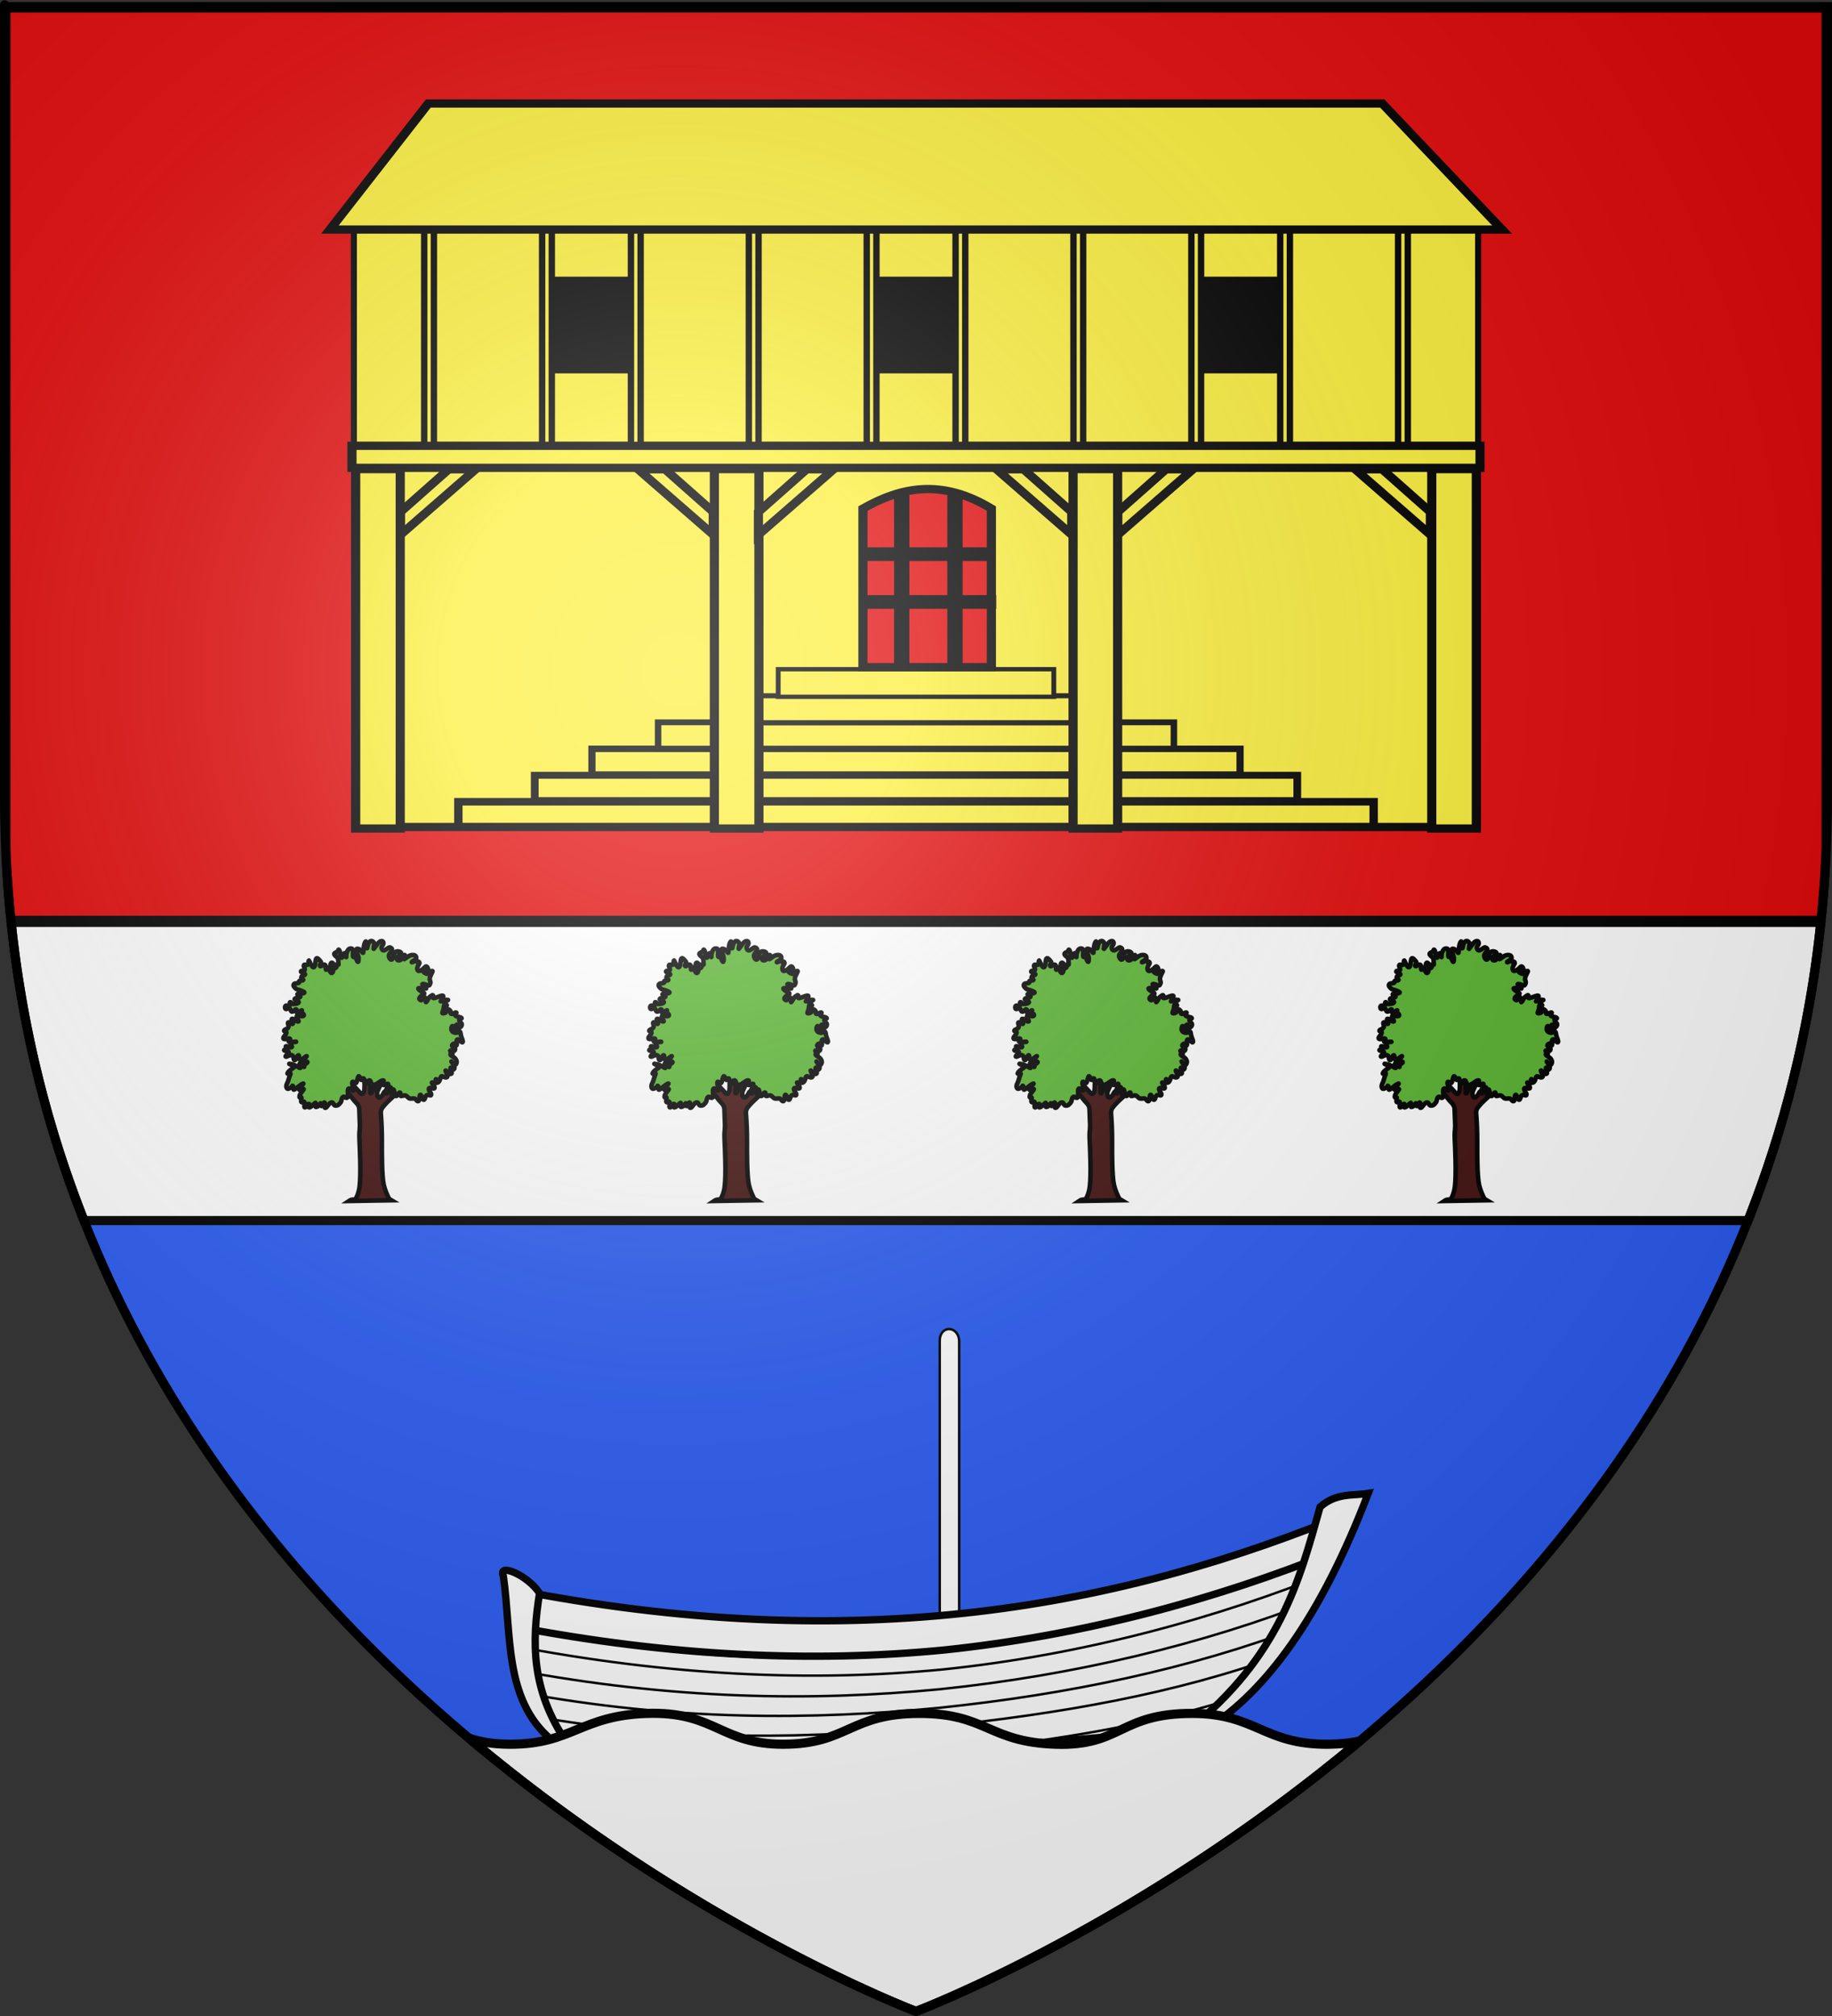 <?xml version="1.0" encoding="UTF-8" standalone="no"?>
<svg
   xmlns:dc="http://purl.org/dc/elements/1.1/"
   xmlns:cc="http://creativecommons.org/ns#"
   xmlns:rdf="http://www.w3.org/1999/02/22-rdf-syntax-ns#"
   xmlns:svg="http://www.w3.org/2000/svg"
   xmlns="http://www.w3.org/2000/svg"
   xmlns:xlink="http://www.w3.org/1999/xlink"
   xmlns:sodipodi="http://sodipodi.sourceforge.net/DTD/sodipodi-0.dtd"
   xmlns:inkscape="http://www.inkscape.org/namespaces/inkscape"
   height="660"
   width="600"
   version="1.0"
   id="svg2"
   sodipodi:version="0.32"
   inkscape:version="0.46"
   sodipodi:docname="Blason ville fr Guiche (Pyrénées-Atlantiques).svg"
   sodipodi:docbase="D:\Mes documents\Renaud-Notre Lapin"
   inkscape:export-filename="/Users/olivier/Desktop/Blason Rouge/Blason_Vide_3D.png"
   inkscape:export-xdpi="144"
   inkscape:export-ydpi="144"
   inkscape:output_extension="org.inkscape.output.svg.inkscape">
  <rect width="100%" height="100%" fill="#333333" stroke="none"/>
  <sodipodi:namedview
     inkscape:window-height="814"
     inkscape:window-width="1152"
     inkscape:pageshadow="2"
     inkscape:pageopacity="0.0"
     guidetolerance="10.0"
     gridtolerance="10.0"
     objecttolerance="10.0"
     borderopacity="1.0"
     bordercolor="#666666"
     pagecolor="#ffffff"
     id="base"
     showgrid="false"
     height="660px"
     inkscape:zoom="0.63"
     inkscape:cx="223.60844"
     inkscape:cy="373.69951"
     inkscape:window-x="-8"
     inkscape:window-y="-8"
     inkscape:current-layer="layer4"
     showguides="true"
     inkscape:guide-bbox="true" />
  <desc
     id="desc4">Flag of Canton of Valais (Wallis)</desc>
  <defs
     id="defs6">
    <linearGradient
       id="linearGradient2893">
      <stop
         style="stop-color:white;stop-opacity:0.314;"
         offset="0"
         id="stop2895" />
      <stop
         id="stop2897"
         offset="0.19"
         style="stop-color:white;stop-opacity:0.251;" />
      <stop
         style="stop-color:#6b6b6b;stop-opacity:0.125;"
         offset="0.6"
         id="stop2901" />
      <stop
         style="stop-color:black;stop-opacity:0.125;"
         offset="1"
         id="stop2899" />
    </linearGradient>
    <radialGradient
       inkscape:collect="always"
       xlink:href="#linearGradient2893"
       id="radialGradient3163"
       gradientUnits="userSpaceOnUse"
       gradientTransform="matrix(1.353,0,0,1.349,-77.629,-85.747)"
       cx="221.445"
       cy="226.331"
       fx="221.445"
       fy="226.331"
       r="300" />
    <g
       id="s">
      <g
         id="c">
        <path
           id="t"
           d="M 0,0 L 0,1 L 0.5,1 L 0,0 z"
           transform="matrix(0.951,0.309,-0.309,0.951,0,-1)" />
        <use
           xlink:href="#t"
           transform="scale(-1,1)"
           id="use2144"
           x="0"
           y="0"
           width="810"
           height="540" />
      </g>
      <g
         id="a">
        <use
           xlink:href="#c"
           transform="matrix(0.309,0.951,-0.951,0.309,0,0)"
           id="use2147"
           x="0"
           y="0"
           width="810"
           height="540" />
        <use
           xlink:href="#c"
           transform="matrix(-0.809,0.588,-0.588,-0.809,0,0)"
           id="use2149"
           x="0"
           y="0"
           width="810"
           height="540" />
      </g>
      <use
         xlink:href="#a"
         transform="scale(-1,1)"
         id="use2151"
         x="0"
         y="0"
         width="810"
         height="540" />
    </g>
  </defs>
  <g
     inkscape:groupmode="layer"
     id="layer3"
     inkscape:label="Fond écu"
     style="display:inline">
    <path
       inkscape:export-ydpi="144"
       inkscape:export-xdpi="144"
       id="path3553"
       style="opacity:1;fill:#2b5df2;fill-opacity:1;fill-rule:evenodd;stroke:none;stroke-width:2.6;stroke-linecap:butt;stroke-linejoin:miter;stroke-miterlimit:4;stroke-dasharray:none;stroke-opacity:1"
       d="M 300,658.5 C 300,658.5 598.5,546.18 598.5,260.728 C 598.5,-24.723 598.5,2.176 598.5,2.176 L 1.5,2.176 L 1.5,260.728 C 1.5,546.18 300,658.5 300,658.5 z"
       sodipodi:nodetypes="cccccc" />
    <path
       id="path3557"
       d="M 1.945,2.632 L 1.945,301.298 L 598.055,301.298 C 598.055,159.343 598.055,2.632 598.055,2.632 L 1.945,2.632 z"
       style="fill:#ffffff;fill-opacity:1;fill-rule:evenodd;stroke:none;stroke-width:3.889;stroke-linecap:butt;stroke-linejoin:miter;stroke-miterlimit:4;stroke-dasharray:none;stroke-opacity:1" />
    <path
       style="opacity:1;fill:#e20909;fill-opacity:1;fill-rule:evenodd;stroke:#000000;stroke-width:3;stroke-linecap:butt;stroke-linejoin:miter;stroke-miterlimit:4;stroke-dasharray:none;stroke-opacity:1;display:inline"
       d="M 1.938,2.625 L 1.938,279.688 C 2.283,287.005 2.832,294.232 3.562,301.312 L 596.438,301.312 C 597.168,294.232 597.717,287.005 598.062,279.688 C 598.063,146.862 598.062,2.625 598.062,2.625 L 1.938,2.625 z"
       id="path6293" />
    <path
       transform="translate(549.07,-461.122)"
       sodipodi:end="6.2831853"
       sodipodi:start="1.357941"
       d="M -95.745,281.381 A 0,4.787 0 1 1 -95.745,276.702 L -95.745,276.702 z"
       sodipodi:ry="4.7872343"
       sodipodi:rx="0"
       sodipodi:cy="276.70212"
       sodipodi:cx="-95.744682"
       id="path13306"
       style="opacity:0.615;fill:#fcef3c;fill-opacity:0.991;fill-rule:evenodd;stroke:#000000;stroke-width:2.5;stroke-linecap:round;stroke-linejoin:round;stroke-miterlimit:4;stroke-dasharray:none;stroke-dashoffset:0;stroke-opacity:1"
       sodipodi:type="arc" />
    <path
       transform="translate(597.967,-298.389)"
       sodipodi:end="6.2831853"
       sodipodi:start="1.357941"
       d="M -95.745,281.381 A 0,4.787 0 1 1 -95.745,276.702 L -95.745,276.702 z"
       sodipodi:ry="4.7872343"
       sodipodi:rx="0"
       sodipodi:cy="276.70212"
       sodipodi:cx="-95.744682"
       id="path6508"
       style="opacity:0.615;fill:#fcef3c;fill-opacity:0.991;fill-rule:evenodd;stroke:#000000;stroke-width:2.5;stroke-linecap:round;stroke-linejoin:round;stroke-miterlimit:4;stroke-dasharray:none;stroke-dashoffset:0;stroke-opacity:1"
       sodipodi:type="arc" />
    <rect
       y="106.098"
       x="77.549"
       height="0"
       width="2"
       id="rect12745"
       style="fill:#ffffff;fill-opacity:1;fill-rule:evenodd;stroke:#000000;stroke-width:2;stroke-linecap:round;stroke-linejoin:round;stroke-miterlimit:4;stroke-dasharray:none;stroke-dashoffset:0;stroke-opacity:1" />
    <rect
       y="182.939"
       x="-870.308"
       height="0"
       width="6"
       id="rect8308"
       style="fill:#fcef3c;fill-opacity:0.599;stroke:#000000;stroke-width:2.5;stroke-miterlimit:4;stroke-dasharray:none;stroke-opacity:1" />
    <path
       style="opacity:1;fill:#ffffff;fill-opacity:1;fill-rule:evenodd;stroke:#000000;stroke-width:3;stroke-linecap:butt;stroke-linejoin:miter;stroke-miterlimit:4;stroke-dasharray:none;stroke-opacity:1;display:inline"
       d="M 3.656,301.969 C 7.378,337.437 15.767,369.926 27.5,399.594 L 572.5,399.594 C 584.233,369.926 592.622,337.437 596.344,301.969 L 3.656,301.969 z"
       id="path9664" />
  </g>
  <g
     inkscape:groupmode="layer"
     id="layer4"
     inkscape:label="Meubles"
     style="display:inline">
    <g
       id="g9724"
       style="stroke:#000000;stroke-opacity:1">
      <g
         style="stroke:#000000;stroke-width:7.172;stroke-miterlimit:4;stroke-dasharray:none;stroke-opacity:1;display:inline"
         id="g9706"
         transform="matrix(0.209,0,0,0.209,140.282,278.566)">
        <path
           d="M -122.664,357.757 L -127.531,376.952 L -115.61,391.757 C -112.848,395.233 -107.816,397.919 -108.113,406.471 L -107.215,430.638 C -107.55,441.61 -108.469,439.504 -107.928,451.697 C -107.387,463.889 -105.192,506.861 -107.785,526.409 C -108.983,535.444 -111.703,541.69 -114.283,545.795 C -115.123,547.133 -118.914,544.619 -124.508,548.407 L -57.784,547.284 L -61.463,545.092 C -64.469,539.184 -67.95,531.433 -69.86,523.051 C -73.018,509.185 -72.839,471.032 -72.783,459.191 C -72.68,437.354 -73.41,426.071 -74.263,413.559 C -75.236,405.911 -73.137,403.285 -68.986,398.524 C -63.633,392.472 -58.733,388.22 -53.748,383.631 L -56.398,366.101 L -69.185,377.828 C -74.605,389.399 -80.961,389.249 -80.192,377.666 L -75.846,368.139 L -75.547,355.431 L -80.78,360.475 L -85.472,371.602 C -92.993,389.604 -90.767,373.383 -90.792,367.64 L -97.347,350.237 L -99.848,364.627 L -100.074,372.005 C -100.02,376.881 -102.726,385.784 -108.681,376.882 L -115.717,369.408 L -122.664,357.757 z"
           style="fill:#42110f;fill-opacity:1;fill-rule:evenodd;stroke:#000000;stroke-width:7.172;stroke-linecap:butt;stroke-linejoin:miter;stroke-miterlimit:4;stroke-dasharray:none;stroke-opacity:1"
           id="path9708"
           sodipodi:nodetypes="ccccczzccccszccccccccccccccccc" />
        <path
           sodipodi:nodetypes="cssssssssssssssssssssssssssssssssssssssssssssssssssssssssssssssssssssssssssssssssssssssssssssssssssssssssssssssssssssssssssssssssssssssssssssssssssssssssssssssssssssssssssssssssssssssssssssssssssssssssssssssssssssssssssssssssssssssssssssssssss"
           d="M -113.957,363.778 C -116.594,363.778 -118.792,359.376 -119.231,363.074 C -119.671,366.772 -116.353,371.224 -117.379,374.569 C -118.405,377.915 -122.214,370.519 -124.998,372.456 C -127.782,374.393 -124.213,384.028 -126.85,386.317 C -129.487,388.606 -131.099,383.499 -133.883,385.612 C -136.666,387.725 -135.055,391.423 -137.985,394.768 C -140.915,398.114 -142.087,399.17 -145.604,398.994 C -149.12,398.818 -148.094,393.184 -152.05,394.064 C -156.006,394.945 -158.79,402.516 -161.427,402.516 C -164.064,402.516 -161.134,394.768 -162.599,394.064 C -164.064,393.36 -165.676,399.346 -167.288,399.699 C -168.899,400.051 -167.879,393.62 -169.046,395.473 C -171.642,399.593 -173.446,400.886 -176.079,401.107 C -178.114,401.278 -175.071,393.363 -177.251,394.768 C -180.443,396.827 -182.801,401.188 -186.628,401.812 C -189.113,402.217 -185.456,396.177 -187.214,396.177 C -188.972,396.177 -191.902,402.516 -193.66,401.812 C -195.418,401.107 -192.928,395.473 -194.246,393.36 C -195.565,391.247 -197.763,395.121 -198.935,393.36 C -200.107,391.599 -198.202,388.43 -198.935,386.317 C -199.667,384.204 -201.99,388.155 -201.865,384.908 C -201.692,380.409 -197.833,377.682 -195.418,373.639 C -194.2,371.599 -202.305,375.928 -202.451,373.639 C -202.598,371.35 -194.321,363.963 -196.005,364.483 C -200.573,365.894 -204.45,370.445 -209.484,373.639 C -213.046,375.899 -210.949,368.709 -212.414,368.004 C -213.879,367.3 -213,369.941 -215.344,370.822 C -217.689,371.702 -220.411,374.087 -221.791,371.526 C -224.08,367.278 -220.565,363.992 -219.447,359.553 C -218.672,356.479 -217.379,352.945 -215.93,348.988 C -215.059,346.606 -221.705,350.89 -220.619,348.283 C -219.406,345.373 -217.445,344.1 -210.656,339.127 C -208.231,337.351 -219.883,333.27 -217.689,333.493 C -212.1,334.061 -207.173,336.411 -201.865,339.832 C -198.55,341.968 -202.891,333.141 -201.279,332.788 C -199.667,332.436 -197.323,337.895 -195.418,338.423 C -193.514,338.951 -195.125,336.838 -193.66,334.901 C -192.195,332.965 -188.972,332.26 -189.558,330.676 C -190.144,329.091 -195.711,330.852 -196.005,328.563 C -196.298,326.274 -189.558,321.872 -190.73,321.519 C -191.902,321.167 -197.47,327.506 -200.693,327.154 C -203.916,326.802 -201.426,319.935 -203.623,320.111 C -205.821,320.287 -206.993,327.858 -209.484,327.858 C -211.975,327.858 -210.07,321.519 -213.586,320.111 C -217.103,318.702 -222.231,323.456 -223.549,322.224 C -224.868,320.991 -218.275,317.646 -218.861,315.181 C -219.447,312.715 -225.307,313.772 -225.893,312.363 C -226.479,310.955 -221.937,311.131 -221.205,309.546 C -220.472,307.961 -224.721,306.553 -222.963,306.024 C -221.205,305.496 -216.077,308.666 -214.172,307.433 C -212.268,306.201 -217.103,303.207 -215.344,301.094 C -213.586,298.981 -206.407,299.51 -207.14,298.981 C -207.872,298.453 -215.784,300.214 -218.275,298.981 C -220.765,297.749 -214.905,295.284 -217.103,294.051 C -219.3,292.818 -225.747,296.34 -227.065,294.051 C -228.384,291.762 -222.67,288.064 -222.377,284.895 C -222.084,281.725 -226.626,283.486 -225.893,281.373 C -225.161,279.26 -221.058,279.613 -219.447,276.443 C -217.835,273.274 -221.205,270.104 -219.447,268.696 C -217.689,267.287 -213.879,272.217 -212.414,270.809 C -210.949,269.4 -215.784,263.941 -213.586,263.061 C -211.388,262.181 -205.528,268.343 -203.623,267.287 C -201.719,266.23 -207.726,260.948 -205.967,258.835 C -204.209,256.722 -199.081,259.716 -196.591,258.835 C -194.1,257.955 -195.125,256.546 -196.005,255.314 C -196.884,254.081 -199.521,255.314 -200.107,253.905 C -200.693,252.496 -197.03,249.679 -198.349,249.679 C -199.667,249.679 -203.184,254.257 -205.381,253.905 C -207.579,253.553 -205.088,248.799 -207.14,248.27 C -209.191,247.742 -210.949,252.144 -213.586,251.792 C -216.223,251.44 -215.198,247.918 -217.689,246.862 C -220.179,245.805 -222.084,248.623 -223.549,247.566 C -225.014,246.51 -225.014,243.868 -223.549,242.636 C -222.084,241.403 -219.447,244.044 -217.689,242.636 C -215.93,241.227 -218.128,237.706 -216.516,237.001 C -214.905,236.297 -214.612,239.819 -211.242,239.819 C -207.872,239.819 -203.477,238.938 -203.037,237.001 C -202.598,235.064 -210.07,234.184 -209.484,232.071 C -208.898,229.958 -201.865,230.486 -200.693,228.55 C -199.521,226.613 -207.417,224.759 -204.795,224.324 C -197.542,223.12 -186.761,222.983 -201.865,217.985 C -204.193,217.214 -206.114,217.457 -208.312,215.167 C -210.509,212.878 -212.121,211.118 -210.656,208.829 C -209.191,206.54 -203.477,208.124 -202.451,206.011 C -201.426,203.898 -203.14,206.314 -202.554,204.377 C -201.967,202.44 -196.986,203.673 -196.107,202.264 C -195.228,200.855 -199.037,200.503 -199.037,198.742 C -199.037,196.981 -198.48,195.905 -196.107,195.221 C -187.555,192.756 -199.916,190.995 -199.623,188.882 C -199.322,186.71 -194.935,189.234 -193.763,186.769 C -192.591,184.304 -196.107,181.134 -194.935,179.021 C -193.763,176.908 -191.272,179.726 -189.074,178.317 C -186.877,176.908 -188.371,167.962 -186.144,173.387 C -183.66,179.438 -178.226,189.996 -176.863,173.543 C -175.977,162.844 -170.962,171.048 -169.148,172.683 C -165.832,175.671 -171.493,179.021 -169.734,180.43 C -167.976,181.839 -164.46,176.908 -162.116,178.317 C -159.771,179.726 -161.383,185.008 -160.357,186.065 C -159.332,187.121 -159.625,181.839 -158.013,182.543 C -156.402,183.247 -154.934,186.813 -153.911,188.882 C -150.878,195.017 -148.156,187.753 -149.222,185.36 C -150.124,183.336 -153.456,181.541 -153.325,179.021 C -153.015,173.067 -149.728,174.834 -148.05,178.317 C -147.049,180.396 -146.699,184.624 -145.12,183.247 C -142.205,180.705 -144.919,177.506 -142.673,177.839 C -140.719,178.128 -140.476,179.776 -140.915,175.021 C -141.144,172.545 -140.803,168.744 -143.056,166.63 C -145.957,163.909 -150.538,161.184 -144.432,158.822 C -139.825,157.041 -141.794,153.188 -139.743,155.3 C -137.692,157.413 -138.278,166.041 -136.227,167.274 C -134.176,168.506 -133.443,160.583 -131.538,160.231 C -129.634,159.879 -128.334,169.333 -128.608,165.865 C -128.983,161.123 -126.543,151.007 -119.817,153.188 C -116.785,154.17 -118.605,162.553 -118.059,165.161 C -117.488,167.886 -114.75,164.287 -113.957,166.593 C -109.397,179.852 -109.129,171.684 -109.268,166.932 C -109.321,165.118 -114.327,154.237 -112.199,153.55 C -106.981,151.865 -102.916,160.279 -102.236,159.889 C -101.868,159.678 -101.773,155.148 -101.127,150.606 C -100.614,146.995 -99.754,143.376 -98.133,141.915 C -96.975,140.871 -97.401,151.6 -96.375,152.48 C -95.349,153.36 -95.517,148.6 -94.031,145.437 C -91.247,139.51 -87.438,140.235 -85.24,144.028 C -83.772,146.563 -87.139,155.581 -85.24,153.184 C -83.3,150.735 -81.627,148.206 -79.966,146.101 C -77.953,143.551 -75.978,141.463 -73.519,141.211 C -70.449,140.896 -68.767,145.04 -72.401,148.932 C -74.421,151.096 -72.772,154.69 -71.761,155.297 C -69.416,156.706 -67.512,155.134 -64.142,152.845 C -60.772,150.556 -60.573,150.703 -58.281,152.141 C -54.072,154.782 -61.3,160.599 -61.798,163.41 C -62.605,167.972 -56.196,176.749 -54.179,162.706 C -53.578,158.52 -50.119,157.089 -47.146,157.413 C -43.25,157.838 -39.902,160.612 -45.246,163.467 C -50.922,166.498 -50.441,173.804 -43.63,170.795 C -41.597,169.898 -41.686,163.813 -37.183,163.048 C -35.562,162.772 -39.642,171.036 -37.183,169.387 C -35.169,168.036 -33.205,166.304 -30.963,164.991 C -29.168,163.939 -27.195,163.155 -24.876,163.048 C -20.33,162.838 -18.723,165.161 -19.016,167.978 C -19.309,170.795 -26.341,173.261 -26.048,174.317 C -25.755,175.374 -20.627,171.5 -17.844,172.204 C -15.06,172.908 -17.257,177.663 -14.913,177.134 C -12.569,176.606 -15.204,173.196 -14.467,174.091 C -12.586,176.372 -17.466,180.573 -17.397,183.952 C -17.226,192.29 -9.096,186.235 -5.09,181.839 C -2.189,178.655 0.185,185.008 -0.401,186.769 C -0.987,188.53 -6.848,187.473 -7.434,188.882 C -8.02,190.29 -4.797,191.523 -2.746,192.403 C -0.694,193.284 -1.97,190.903 0.374,190.022 C 2.718,189.142 7.217,186.945 6.631,188.882 C 6.312,189.938 4.704,192.559 3.513,195.391 C 2.52,197.754 1.817,200.264 2.395,202.135 C 3.589,205.998 4.035,206.171 1.943,210.011 C 0.694,212.303 -4.797,208.603 -7.434,208.603 C -10.071,208.603 -9.485,208.251 -8.606,210.011 C -7.727,211.772 -1.265,216.008 -3.918,215.646 C -15,214.134 -20.533,213.976 -10.364,220.576 C -8.308,221.911 -4.524,223.125 -7.434,224.802 C -11.705,227.263 -17.616,231.505 -11.536,233.958 C -10.271,234.469 -7.141,229.028 -5.09,229.732 C -3.039,230.437 -4.897,238.39 -3.332,236.775 C -0.85,234.215 0.147,229.667 3.701,227.619 C 6.717,225.882 6.192,225.506 7.217,226.211 C 8.243,226.915 5.313,229.204 7.803,230.437 C 9.15,231.103 13.104,229.417 16.686,228.089 C 19.731,226.96 22.507,226.089 23.18,227.141 C 24.646,229.43 17.869,236.465 19.664,235.593 C 24.321,233.329 27.317,232.988 30.799,233.48 C 32.168,233.673 25.378,235.593 24.939,237.706 C 24.499,239.819 29.187,240.523 29.041,241.932 C 28.894,243.34 24.327,240.361 24.352,243.34 C 24.386,247.246 23.134,250.007 22.008,253.201 C 21.296,255.222 25.378,254.433 27.283,253.201 C 29.187,251.968 27.869,248.975 29.627,248.27 C 31.385,247.566 32.704,248.623 34.315,250.383 C 35.927,252.144 33.729,254.609 36.074,255.314 C 38.418,256.018 42.081,252.496 43.692,253.201 C 45.304,253.905 40.469,256.018 42.52,258.131 C 44.571,260.244 50.432,259.892 51.897,261.652 C 53.362,263.413 48.234,262.533 48.381,265.174 C 48.527,267.815 52.776,269.224 52.483,272.217 C 52.19,275.211 49.26,277.147 47.209,277.147 C 45.157,277.147 45.597,271.513 44.278,272.217 C 42.96,272.922 43.546,279.436 41.934,279.965 C 40.323,280.493 39.15,273.978 37.832,274.33 C 36.513,274.682 35.341,278.732 36.66,281.373 C 37.978,284.015 40.029,284.543 43.106,284.895 C 46.183,285.247 46.916,281.549 48.967,282.782 C 51.018,284.015 50.139,285.599 51.311,289.825 C 52.483,294.051 55.12,298.277 53.655,299.686 C 52.19,301.094 47.795,294.227 45.45,295.46 C 43.106,296.692 45.451,303.031 44.278,304.616 C 43.106,306.201 42.52,301.622 40.762,301.799 C 39.004,301.975 36.953,303.383 37.246,305.32 C 37.539,307.257 41.348,307.433 41.934,309.546 C 42.52,311.659 41.495,312.892 39.59,313.772 C 37.685,314.652 34.755,312.011 34.315,313.068 C 33.876,314.124 37.685,316.413 37.832,317.998 C 37.978,319.583 33.583,317.294 34.901,319.406 C 36.22,321.519 40.909,322.928 43.106,326.45 C 45.304,329.971 44.425,331.556 43.692,333.493 C 42.96,335.43 42.081,335.078 40.176,334.197 C 38.271,333.317 35.927,329.091 36.074,329.971 C 36.22,330.852 40.029,334.549 40.762,337.719 C 41.495,340.888 40.469,342.121 39.004,342.649 C 37.539,343.177 35.634,338.247 34.901,339.832 C 34.169,341.416 37.988,347.957 36.074,348.988 C 31.442,351.483 29.969,344.76 27.283,344.058 C 25.719,343.649 31.398,351.643 29.627,353.918 C 27.207,357.028 21.864,351.759 20.25,353.214 C 18.486,354.805 18.584,361.582 14.39,363.074 C 12.257,363.833 13.071,357.087 12.045,357.44 C 11.02,357.792 11.899,363.074 10.287,364.483 C 8.675,365.891 5.745,361.313 5.599,363.074 C 5.452,364.835 10.873,369.237 9.701,371.526 C 8.529,373.815 2.229,369.589 0.91,372.23 C -0.408,374.871 5.306,379.45 4.427,382.091 C 3.548,384.732 0.324,380.858 -2.606,382.795 C -5.536,384.732 -4.804,390.014 -7.295,389.838 C -9.785,389.662 -10.518,381.562 -12.569,382.091 C -14.62,382.619 -13.009,390.543 -15.499,391.951 C -17.99,393.36 -19.309,387.725 -22.532,387.725 C -25.755,387.725 -24.73,388.127 -28.393,387.951 C -32.055,387.775 -33.667,382.493 -37.183,383.021 C -40.7,383.549 -40.553,383.712 -42.458,384.064 C -44.363,384.416 -42.751,378.43 -44.802,378.43 C -46.853,378.43 -48.172,384.24 -50.663,384.064 C -53.153,383.888 -53.3,373.725 -54.765,373.725 C -56.23,373.725 -55.351,384.945 -56.523,384.064 C -57.695,383.184 -57.256,371.26 -59.453,370.204 C -61.651,369.147 -64.405,381.933 -65.314,379.838 C -67.359,375.124 -64.207,370.766 -62.97,365.752 C -62.223,362.725 -69.123,368.041 -71.175,366.456 C -73.226,364.871 -67.512,359.413 -71.175,359.413 C -74.837,359.413 -80.552,366.456 -85.826,366.456 C -91.101,366.456 -89.049,359.765 -92.273,359.413 C -95.496,359.061 -96.522,365.752 -98.719,365.048 C -100.917,364.343 -99.452,358.18 -101.063,356.596 C -102.675,355.011 -103.261,359.589 -105.166,358.709 C -107.071,357.828 -106.484,354.307 -108.682,353.074 C -110.88,351.842 -111.319,363.778 -113.957,363.778 z"
           style="fill:#5ab532;fill-opacity:1;fill-rule:evenodd;stroke:#000000;stroke-width:7.172;stroke-linecap:butt;stroke-linejoin:miter;stroke-miterlimit:4;stroke-dasharray:none;stroke-opacity:1"
           id="path9710" />
      </g>
      <g
         style="stroke:#000000;stroke-width:7.172;stroke-miterlimit:4;stroke-dasharray:none;stroke-opacity:1;display:inline"
         id="g9712"
         transform="matrix(0.209,0,0,0.209,259.858,278.566)">
        <path
           d="M -122.664,357.757 L -127.531,376.952 L -115.61,391.757 C -112.848,395.233 -107.816,397.919 -108.113,406.471 L -107.215,430.638 C -107.55,441.61 -108.469,439.504 -107.928,451.697 C -107.387,463.889 -105.192,506.861 -107.785,526.409 C -108.983,535.444 -111.703,541.69 -114.283,545.795 C -115.123,547.133 -118.914,544.619 -124.508,548.407 L -57.784,547.284 L -61.463,545.092 C -64.469,539.184 -67.95,531.433 -69.86,523.051 C -73.018,509.185 -72.839,471.032 -72.783,459.191 C -72.68,437.354 -73.41,426.071 -74.263,413.559 C -75.236,405.911 -73.137,403.285 -68.986,398.524 C -63.633,392.472 -58.733,388.22 -53.748,383.631 L -56.398,366.101 L -69.185,377.828 C -74.605,389.399 -80.961,389.249 -80.192,377.666 L -75.846,368.139 L -75.547,355.431 L -80.78,360.475 L -85.472,371.602 C -92.993,389.604 -90.767,373.383 -90.792,367.64 L -97.347,350.237 L -99.848,364.627 L -100.074,372.005 C -100.02,376.881 -102.726,385.784 -108.681,376.882 L -115.717,369.408 L -122.664,357.757 z"
           style="fill:#42110f;fill-opacity:1;fill-rule:evenodd;stroke:#000000;stroke-width:7.172;stroke-linecap:butt;stroke-linejoin:miter;stroke-miterlimit:4;stroke-dasharray:none;stroke-opacity:1"
           id="path9714"
           sodipodi:nodetypes="ccccczzccccszccccccccccccccccc" />
        <path
           sodipodi:nodetypes="cssssssssssssssssssssssssssssssssssssssssssssssssssssssssssssssssssssssssssssssssssssssssssssssssssssssssssssssssssssssssssssssssssssssssssssssssssssssssssssssssssssssssssssssssssssssssssssssssssssssssssssssssssssssssssssssssssssssssssssssssss"
           d="M -113.957,363.778 C -116.594,363.778 -118.792,359.376 -119.231,363.074 C -119.671,366.772 -116.353,371.224 -117.379,374.569 C -118.405,377.915 -122.214,370.519 -124.998,372.456 C -127.782,374.393 -124.213,384.028 -126.85,386.317 C -129.487,388.606 -131.099,383.499 -133.883,385.612 C -136.666,387.725 -135.055,391.423 -137.985,394.768 C -140.915,398.114 -142.087,399.17 -145.604,398.994 C -149.12,398.818 -148.094,393.184 -152.05,394.064 C -156.006,394.945 -158.79,402.516 -161.427,402.516 C -164.064,402.516 -161.134,394.768 -162.599,394.064 C -164.064,393.36 -165.676,399.346 -167.288,399.699 C -168.899,400.051 -167.879,393.62 -169.046,395.473 C -171.642,399.593 -173.446,400.886 -176.079,401.107 C -178.114,401.278 -175.071,393.363 -177.251,394.768 C -180.443,396.827 -182.801,401.188 -186.628,401.812 C -189.113,402.217 -185.456,396.177 -187.214,396.177 C -188.972,396.177 -191.902,402.516 -193.66,401.812 C -195.418,401.107 -192.928,395.473 -194.246,393.36 C -195.565,391.247 -197.763,395.121 -198.935,393.36 C -200.107,391.599 -198.202,388.43 -198.935,386.317 C -199.667,384.204 -201.99,388.155 -201.865,384.908 C -201.692,380.409 -197.833,377.682 -195.418,373.639 C -194.2,371.599 -202.305,375.928 -202.451,373.639 C -202.598,371.35 -194.321,363.963 -196.005,364.483 C -200.573,365.894 -204.45,370.445 -209.484,373.639 C -213.046,375.899 -210.949,368.709 -212.414,368.004 C -213.879,367.3 -213,369.941 -215.344,370.822 C -217.689,371.702 -220.411,374.087 -221.791,371.526 C -224.08,367.278 -220.565,363.992 -219.447,359.553 C -218.672,356.479 -217.379,352.945 -215.93,348.988 C -215.059,346.606 -221.705,350.89 -220.619,348.283 C -219.406,345.373 -217.445,344.1 -210.656,339.127 C -208.231,337.351 -219.883,333.27 -217.689,333.493 C -212.1,334.061 -207.173,336.411 -201.865,339.832 C -198.55,341.968 -202.891,333.141 -201.279,332.788 C -199.667,332.436 -197.323,337.895 -195.418,338.423 C -193.514,338.951 -195.125,336.838 -193.66,334.901 C -192.195,332.965 -188.972,332.26 -189.558,330.676 C -190.144,329.091 -195.711,330.852 -196.005,328.563 C -196.298,326.274 -189.558,321.872 -190.73,321.519 C -191.902,321.167 -197.47,327.506 -200.693,327.154 C -203.916,326.802 -201.426,319.935 -203.623,320.111 C -205.821,320.287 -206.993,327.858 -209.484,327.858 C -211.975,327.858 -210.07,321.519 -213.586,320.111 C -217.103,318.702 -222.231,323.456 -223.549,322.224 C -224.868,320.991 -218.275,317.646 -218.861,315.181 C -219.447,312.715 -225.307,313.772 -225.893,312.363 C -226.479,310.955 -221.937,311.131 -221.205,309.546 C -220.472,307.961 -224.721,306.553 -222.963,306.024 C -221.205,305.496 -216.077,308.666 -214.172,307.433 C -212.268,306.201 -217.103,303.207 -215.344,301.094 C -213.586,298.981 -206.407,299.51 -207.14,298.981 C -207.872,298.453 -215.784,300.214 -218.275,298.981 C -220.765,297.749 -214.905,295.284 -217.103,294.051 C -219.3,292.818 -225.747,296.34 -227.065,294.051 C -228.384,291.762 -222.67,288.064 -222.377,284.895 C -222.084,281.725 -226.626,283.486 -225.893,281.373 C -225.161,279.26 -221.058,279.613 -219.447,276.443 C -217.835,273.274 -221.205,270.104 -219.447,268.696 C -217.689,267.287 -213.879,272.217 -212.414,270.809 C -210.949,269.4 -215.784,263.941 -213.586,263.061 C -211.388,262.181 -205.528,268.343 -203.623,267.287 C -201.719,266.23 -207.726,260.948 -205.967,258.835 C -204.209,256.722 -199.081,259.716 -196.591,258.835 C -194.1,257.955 -195.125,256.546 -196.005,255.314 C -196.884,254.081 -199.521,255.314 -200.107,253.905 C -200.693,252.496 -197.03,249.679 -198.349,249.679 C -199.667,249.679 -203.184,254.257 -205.381,253.905 C -207.579,253.553 -205.088,248.799 -207.14,248.27 C -209.191,247.742 -210.949,252.144 -213.586,251.792 C -216.223,251.44 -215.198,247.918 -217.689,246.862 C -220.179,245.805 -222.084,248.623 -223.549,247.566 C -225.014,246.51 -225.014,243.868 -223.549,242.636 C -222.084,241.403 -219.447,244.044 -217.689,242.636 C -215.93,241.227 -218.128,237.706 -216.516,237.001 C -214.905,236.297 -214.612,239.819 -211.242,239.819 C -207.872,239.819 -203.477,238.938 -203.037,237.001 C -202.598,235.064 -210.07,234.184 -209.484,232.071 C -208.898,229.958 -201.865,230.486 -200.693,228.55 C -199.521,226.613 -207.417,224.759 -204.795,224.324 C -197.542,223.12 -186.761,222.983 -201.865,217.985 C -204.193,217.214 -206.114,217.457 -208.312,215.167 C -210.509,212.878 -212.121,211.118 -210.656,208.829 C -209.191,206.54 -203.477,208.124 -202.451,206.011 C -201.426,203.898 -203.14,206.314 -202.554,204.377 C -201.967,202.44 -196.986,203.673 -196.107,202.264 C -195.228,200.855 -199.037,200.503 -199.037,198.742 C -199.037,196.981 -198.48,195.905 -196.107,195.221 C -187.555,192.756 -199.916,190.995 -199.623,188.882 C -199.322,186.71 -194.935,189.234 -193.763,186.769 C -192.591,184.304 -196.107,181.134 -194.935,179.021 C -193.763,176.908 -191.272,179.726 -189.074,178.317 C -186.877,176.908 -188.371,167.962 -186.144,173.387 C -183.66,179.438 -178.226,189.996 -176.863,173.543 C -175.977,162.844 -170.962,171.048 -169.148,172.683 C -165.832,175.671 -171.493,179.021 -169.734,180.43 C -167.976,181.839 -164.46,176.908 -162.116,178.317 C -159.771,179.726 -161.383,185.008 -160.357,186.065 C -159.332,187.121 -159.625,181.839 -158.013,182.543 C -156.402,183.247 -154.934,186.813 -153.911,188.882 C -150.878,195.017 -148.156,187.753 -149.222,185.36 C -150.124,183.336 -153.456,181.541 -153.325,179.021 C -153.015,173.067 -149.728,174.834 -148.05,178.317 C -147.049,180.396 -146.699,184.624 -145.12,183.247 C -142.205,180.705 -144.919,177.506 -142.673,177.839 C -140.719,178.128 -140.476,179.776 -140.915,175.021 C -141.144,172.545 -140.803,168.744 -143.056,166.63 C -145.957,163.909 -150.538,161.184 -144.432,158.822 C -139.825,157.041 -141.794,153.188 -139.743,155.3 C -137.692,157.413 -138.278,166.041 -136.227,167.274 C -134.176,168.506 -133.443,160.583 -131.538,160.231 C -129.634,159.879 -128.334,169.333 -128.608,165.865 C -128.983,161.123 -126.543,151.007 -119.817,153.188 C -116.785,154.17 -118.605,162.553 -118.059,165.161 C -117.488,167.886 -114.75,164.287 -113.957,166.593 C -109.397,179.852 -109.129,171.684 -109.268,166.932 C -109.321,165.118 -114.327,154.237 -112.199,153.55 C -106.981,151.865 -102.916,160.279 -102.236,159.889 C -101.868,159.678 -101.773,155.148 -101.127,150.606 C -100.614,146.995 -99.754,143.376 -98.133,141.915 C -96.975,140.871 -97.401,151.6 -96.375,152.48 C -95.349,153.36 -95.517,148.6 -94.031,145.437 C -91.247,139.51 -87.438,140.235 -85.24,144.028 C -83.772,146.563 -87.139,155.581 -85.24,153.184 C -83.3,150.735 -81.627,148.206 -79.966,146.101 C -77.953,143.551 -75.978,141.463 -73.519,141.211 C -70.449,140.896 -68.767,145.04 -72.401,148.932 C -74.421,151.096 -72.772,154.69 -71.761,155.297 C -69.416,156.706 -67.512,155.134 -64.142,152.845 C -60.772,150.556 -60.573,150.703 -58.281,152.141 C -54.072,154.782 -61.3,160.599 -61.798,163.41 C -62.605,167.972 -56.196,176.749 -54.179,162.706 C -53.578,158.52 -50.119,157.089 -47.146,157.413 C -43.25,157.838 -39.902,160.612 -45.246,163.467 C -50.922,166.498 -50.441,173.804 -43.63,170.795 C -41.597,169.898 -41.686,163.813 -37.183,163.048 C -35.562,162.772 -39.642,171.036 -37.183,169.387 C -35.169,168.036 -33.205,166.304 -30.963,164.991 C -29.168,163.939 -27.195,163.155 -24.876,163.048 C -20.33,162.838 -18.723,165.161 -19.016,167.978 C -19.309,170.795 -26.341,173.261 -26.048,174.317 C -25.755,175.374 -20.627,171.5 -17.844,172.204 C -15.06,172.908 -17.257,177.663 -14.913,177.134 C -12.569,176.606 -15.204,173.196 -14.467,174.091 C -12.586,176.372 -17.466,180.573 -17.397,183.952 C -17.226,192.29 -9.096,186.235 -5.09,181.839 C -2.189,178.655 0.185,185.008 -0.401,186.769 C -0.987,188.53 -6.848,187.473 -7.434,188.882 C -8.02,190.29 -4.797,191.523 -2.746,192.403 C -0.694,193.284 -1.97,190.903 0.374,190.022 C 2.718,189.142 7.217,186.945 6.631,188.882 C 6.312,189.938 4.704,192.559 3.513,195.391 C 2.52,197.754 1.817,200.264 2.395,202.135 C 3.589,205.998 4.035,206.171 1.943,210.011 C 0.694,212.303 -4.797,208.603 -7.434,208.603 C -10.071,208.603 -9.485,208.251 -8.606,210.011 C -7.727,211.772 -1.265,216.008 -3.918,215.646 C -15,214.134 -20.533,213.976 -10.364,220.576 C -8.308,221.911 -4.524,223.125 -7.434,224.802 C -11.705,227.263 -17.616,231.505 -11.536,233.958 C -10.271,234.469 -7.141,229.028 -5.09,229.732 C -3.039,230.437 -4.897,238.39 -3.332,236.775 C -0.85,234.215 0.147,229.667 3.701,227.619 C 6.717,225.882 6.192,225.506 7.217,226.211 C 8.243,226.915 5.313,229.204 7.803,230.437 C 9.15,231.103 13.104,229.417 16.686,228.089 C 19.731,226.96 22.507,226.089 23.18,227.141 C 24.646,229.43 17.869,236.465 19.664,235.593 C 24.321,233.329 27.317,232.988 30.799,233.48 C 32.168,233.673 25.378,235.593 24.939,237.706 C 24.499,239.819 29.187,240.523 29.041,241.932 C 28.894,243.34 24.327,240.361 24.352,243.34 C 24.386,247.246 23.134,250.007 22.008,253.201 C 21.296,255.222 25.378,254.433 27.283,253.201 C 29.187,251.968 27.869,248.975 29.627,248.27 C 31.385,247.566 32.704,248.623 34.315,250.383 C 35.927,252.144 33.729,254.609 36.074,255.314 C 38.418,256.018 42.081,252.496 43.692,253.201 C 45.304,253.905 40.469,256.018 42.52,258.131 C 44.571,260.244 50.432,259.892 51.897,261.652 C 53.362,263.413 48.234,262.533 48.381,265.174 C 48.527,267.815 52.776,269.224 52.483,272.217 C 52.19,275.211 49.26,277.147 47.209,277.147 C 45.157,277.147 45.597,271.513 44.278,272.217 C 42.96,272.922 43.546,279.436 41.934,279.965 C 40.323,280.493 39.15,273.978 37.832,274.33 C 36.513,274.682 35.341,278.732 36.66,281.373 C 37.978,284.015 40.029,284.543 43.106,284.895 C 46.183,285.247 46.916,281.549 48.967,282.782 C 51.018,284.015 50.139,285.599 51.311,289.825 C 52.483,294.051 55.12,298.277 53.655,299.686 C 52.19,301.094 47.795,294.227 45.45,295.46 C 43.106,296.692 45.451,303.031 44.278,304.616 C 43.106,306.201 42.52,301.622 40.762,301.799 C 39.004,301.975 36.953,303.383 37.246,305.32 C 37.539,307.257 41.348,307.433 41.934,309.546 C 42.52,311.659 41.495,312.892 39.59,313.772 C 37.685,314.652 34.755,312.011 34.315,313.068 C 33.876,314.124 37.685,316.413 37.832,317.998 C 37.978,319.583 33.583,317.294 34.901,319.406 C 36.22,321.519 40.909,322.928 43.106,326.45 C 45.304,329.971 44.425,331.556 43.692,333.493 C 42.96,335.43 42.081,335.078 40.176,334.197 C 38.271,333.317 35.927,329.091 36.074,329.971 C 36.22,330.852 40.029,334.549 40.762,337.719 C 41.495,340.888 40.469,342.121 39.004,342.649 C 37.539,343.177 35.634,338.247 34.901,339.832 C 34.169,341.416 37.988,347.957 36.074,348.988 C 31.442,351.483 29.969,344.76 27.283,344.058 C 25.719,343.649 31.398,351.643 29.627,353.918 C 27.207,357.028 21.864,351.759 20.25,353.214 C 18.486,354.805 18.584,361.582 14.39,363.074 C 12.257,363.833 13.071,357.087 12.045,357.44 C 11.02,357.792 11.899,363.074 10.287,364.483 C 8.675,365.891 5.745,361.313 5.599,363.074 C 5.452,364.835 10.873,369.237 9.701,371.526 C 8.529,373.815 2.229,369.589 0.91,372.23 C -0.408,374.871 5.306,379.45 4.427,382.091 C 3.548,384.732 0.324,380.858 -2.606,382.795 C -5.536,384.732 -4.804,390.014 -7.295,389.838 C -9.785,389.662 -10.518,381.562 -12.569,382.091 C -14.62,382.619 -13.009,390.543 -15.499,391.951 C -17.99,393.36 -19.309,387.725 -22.532,387.725 C -25.755,387.725 -24.73,388.127 -28.393,387.951 C -32.055,387.775 -33.667,382.493 -37.183,383.021 C -40.7,383.549 -40.553,383.712 -42.458,384.064 C -44.363,384.416 -42.751,378.43 -44.802,378.43 C -46.853,378.43 -48.172,384.24 -50.663,384.064 C -53.153,383.888 -53.3,373.725 -54.765,373.725 C -56.23,373.725 -55.351,384.945 -56.523,384.064 C -57.695,383.184 -57.256,371.26 -59.453,370.204 C -61.651,369.147 -64.405,381.933 -65.314,379.838 C -67.359,375.124 -64.207,370.766 -62.97,365.752 C -62.223,362.725 -69.123,368.041 -71.175,366.456 C -73.226,364.871 -67.512,359.413 -71.175,359.413 C -74.837,359.413 -80.552,366.456 -85.826,366.456 C -91.101,366.456 -89.049,359.765 -92.273,359.413 C -95.496,359.061 -96.522,365.752 -98.719,365.048 C -100.917,364.343 -99.452,358.18 -101.063,356.596 C -102.675,355.011 -103.261,359.589 -105.166,358.709 C -107.071,357.828 -106.484,354.307 -108.682,353.074 C -110.88,351.842 -111.319,363.778 -113.957,363.778 z"
           style="fill:#5ab532;fill-opacity:1;fill-rule:evenodd;stroke:#000000;stroke-width:7.172;stroke-linecap:butt;stroke-linejoin:miter;stroke-miterlimit:4;stroke-dasharray:none;stroke-opacity:1"
           id="path9716" />
      </g>
      <g
         style="stroke:#000000;stroke-width:7.172;stroke-miterlimit:4;stroke-dasharray:none;stroke-opacity:1;display:inline"
         id="g9718"
         transform="matrix(0.209,0,0,0.209,379.435,278.566)">
        <path
           d="M -122.664,357.757 L -127.531,376.952 L -115.61,391.757 C -112.848,395.233 -107.816,397.919 -108.113,406.471 L -107.215,430.638 C -107.55,441.61 -108.469,439.504 -107.928,451.697 C -107.387,463.889 -105.192,506.861 -107.785,526.409 C -108.983,535.444 -111.703,541.69 -114.283,545.795 C -115.123,547.133 -118.914,544.619 -124.508,548.407 L -57.784,547.284 L -61.463,545.092 C -64.469,539.184 -67.95,531.433 -69.86,523.051 C -73.018,509.185 -72.839,471.032 -72.783,459.191 C -72.68,437.354 -73.41,426.071 -74.263,413.559 C -75.236,405.911 -73.137,403.285 -68.986,398.524 C -63.633,392.472 -58.733,388.22 -53.748,383.631 L -56.398,366.101 L -69.185,377.828 C -74.605,389.399 -80.961,389.249 -80.192,377.666 L -75.846,368.139 L -75.547,355.431 L -80.78,360.475 L -85.472,371.602 C -92.993,389.604 -90.767,373.383 -90.792,367.64 L -97.347,350.237 L -99.848,364.627 L -100.074,372.005 C -100.02,376.881 -102.726,385.784 -108.681,376.882 L -115.717,369.408 L -122.664,357.757 z"
           style="fill:#42110f;fill-opacity:1;fill-rule:evenodd;stroke:#000000;stroke-width:7.172;stroke-linecap:butt;stroke-linejoin:miter;stroke-miterlimit:4;stroke-dasharray:none;stroke-opacity:1"
           id="path9720"
           sodipodi:nodetypes="ccccczzccccszccccccccccccccccc" />
        <path
           sodipodi:nodetypes="cssssssssssssssssssssssssssssssssssssssssssssssssssssssssssssssssssssssssssssssssssssssssssssssssssssssssssssssssssssssssssssssssssssssssssssssssssssssssssssssssssssssssssssssssssssssssssssssssssssssssssssssssssssssssssssssssssssssssssssssssss"
           d="M -113.957,363.778 C -116.594,363.778 -118.792,359.376 -119.231,363.074 C -119.671,366.772 -116.353,371.224 -117.379,374.569 C -118.405,377.915 -122.214,370.519 -124.998,372.456 C -127.782,374.393 -124.213,384.028 -126.85,386.317 C -129.487,388.606 -131.099,383.499 -133.883,385.612 C -136.666,387.725 -135.055,391.423 -137.985,394.768 C -140.915,398.114 -142.087,399.17 -145.604,398.994 C -149.12,398.818 -148.094,393.184 -152.05,394.064 C -156.006,394.945 -158.79,402.516 -161.427,402.516 C -164.064,402.516 -161.134,394.768 -162.599,394.064 C -164.064,393.36 -165.676,399.346 -167.288,399.699 C -168.899,400.051 -167.879,393.62 -169.046,395.473 C -171.642,399.593 -173.446,400.886 -176.079,401.107 C -178.114,401.278 -175.071,393.363 -177.251,394.768 C -180.443,396.827 -182.801,401.188 -186.628,401.812 C -189.113,402.217 -185.456,396.177 -187.214,396.177 C -188.972,396.177 -191.902,402.516 -193.66,401.812 C -195.418,401.107 -192.928,395.473 -194.246,393.36 C -195.565,391.247 -197.763,395.121 -198.935,393.36 C -200.107,391.599 -198.202,388.43 -198.935,386.317 C -199.667,384.204 -201.99,388.155 -201.865,384.908 C -201.692,380.409 -197.833,377.682 -195.418,373.639 C -194.2,371.599 -202.305,375.928 -202.451,373.639 C -202.598,371.35 -194.321,363.963 -196.005,364.483 C -200.573,365.894 -204.45,370.445 -209.484,373.639 C -213.046,375.899 -210.949,368.709 -212.414,368.004 C -213.879,367.3 -213,369.941 -215.344,370.822 C -217.689,371.702 -220.411,374.087 -221.791,371.526 C -224.08,367.278 -220.565,363.992 -219.447,359.553 C -218.672,356.479 -217.379,352.945 -215.93,348.988 C -215.059,346.606 -221.705,350.89 -220.619,348.283 C -219.406,345.373 -217.445,344.1 -210.656,339.127 C -208.231,337.351 -219.883,333.27 -217.689,333.493 C -212.1,334.061 -207.173,336.411 -201.865,339.832 C -198.55,341.968 -202.891,333.141 -201.279,332.788 C -199.667,332.436 -197.323,337.895 -195.418,338.423 C -193.514,338.951 -195.125,336.838 -193.66,334.901 C -192.195,332.965 -188.972,332.26 -189.558,330.676 C -190.144,329.091 -195.711,330.852 -196.005,328.563 C -196.298,326.274 -189.558,321.872 -190.73,321.519 C -191.902,321.167 -197.47,327.506 -200.693,327.154 C -203.916,326.802 -201.426,319.935 -203.623,320.111 C -205.821,320.287 -206.993,327.858 -209.484,327.858 C -211.975,327.858 -210.07,321.519 -213.586,320.111 C -217.103,318.702 -222.231,323.456 -223.549,322.224 C -224.868,320.991 -218.275,317.646 -218.861,315.181 C -219.447,312.715 -225.307,313.772 -225.893,312.363 C -226.479,310.955 -221.937,311.131 -221.205,309.546 C -220.472,307.961 -224.721,306.553 -222.963,306.024 C -221.205,305.496 -216.077,308.666 -214.172,307.433 C -212.268,306.201 -217.103,303.207 -215.344,301.094 C -213.586,298.981 -206.407,299.51 -207.14,298.981 C -207.872,298.453 -215.784,300.214 -218.275,298.981 C -220.765,297.749 -214.905,295.284 -217.103,294.051 C -219.3,292.818 -225.747,296.34 -227.065,294.051 C -228.384,291.762 -222.67,288.064 -222.377,284.895 C -222.084,281.725 -226.626,283.486 -225.893,281.373 C -225.161,279.26 -221.058,279.613 -219.447,276.443 C -217.835,273.274 -221.205,270.104 -219.447,268.696 C -217.689,267.287 -213.879,272.217 -212.414,270.809 C -210.949,269.4 -215.784,263.941 -213.586,263.061 C -211.388,262.181 -205.528,268.343 -203.623,267.287 C -201.719,266.23 -207.726,260.948 -205.967,258.835 C -204.209,256.722 -199.081,259.716 -196.591,258.835 C -194.1,257.955 -195.125,256.546 -196.005,255.314 C -196.884,254.081 -199.521,255.314 -200.107,253.905 C -200.693,252.496 -197.03,249.679 -198.349,249.679 C -199.667,249.679 -203.184,254.257 -205.381,253.905 C -207.579,253.553 -205.088,248.799 -207.14,248.27 C -209.191,247.742 -210.949,252.144 -213.586,251.792 C -216.223,251.44 -215.198,247.918 -217.689,246.862 C -220.179,245.805 -222.084,248.623 -223.549,247.566 C -225.014,246.51 -225.014,243.868 -223.549,242.636 C -222.084,241.403 -219.447,244.044 -217.689,242.636 C -215.93,241.227 -218.128,237.706 -216.516,237.001 C -214.905,236.297 -214.612,239.819 -211.242,239.819 C -207.872,239.819 -203.477,238.938 -203.037,237.001 C -202.598,235.064 -210.07,234.184 -209.484,232.071 C -208.898,229.958 -201.865,230.486 -200.693,228.55 C -199.521,226.613 -207.417,224.759 -204.795,224.324 C -197.542,223.12 -186.761,222.983 -201.865,217.985 C -204.193,217.214 -206.114,217.457 -208.312,215.167 C -210.509,212.878 -212.121,211.118 -210.656,208.829 C -209.191,206.54 -203.477,208.124 -202.451,206.011 C -201.426,203.898 -203.14,206.314 -202.554,204.377 C -201.967,202.44 -196.986,203.673 -196.107,202.264 C -195.228,200.855 -199.037,200.503 -199.037,198.742 C -199.037,196.981 -198.48,195.905 -196.107,195.221 C -187.555,192.756 -199.916,190.995 -199.623,188.882 C -199.322,186.71 -194.935,189.234 -193.763,186.769 C -192.591,184.304 -196.107,181.134 -194.935,179.021 C -193.763,176.908 -191.272,179.726 -189.074,178.317 C -186.877,176.908 -188.371,167.962 -186.144,173.387 C -183.66,179.438 -178.226,189.996 -176.863,173.543 C -175.977,162.844 -170.962,171.048 -169.148,172.683 C -165.832,175.671 -171.493,179.021 -169.734,180.43 C -167.976,181.839 -164.46,176.908 -162.116,178.317 C -159.771,179.726 -161.383,185.008 -160.357,186.065 C -159.332,187.121 -159.625,181.839 -158.013,182.543 C -156.402,183.247 -154.934,186.813 -153.911,188.882 C -150.878,195.017 -148.156,187.753 -149.222,185.36 C -150.124,183.336 -153.456,181.541 -153.325,179.021 C -153.015,173.067 -149.728,174.834 -148.05,178.317 C -147.049,180.396 -146.699,184.624 -145.12,183.247 C -142.205,180.705 -144.919,177.506 -142.673,177.839 C -140.719,178.128 -140.476,179.776 -140.915,175.021 C -141.144,172.545 -140.803,168.744 -143.056,166.63 C -145.957,163.909 -150.538,161.184 -144.432,158.822 C -139.825,157.041 -141.794,153.188 -139.743,155.3 C -137.692,157.413 -138.278,166.041 -136.227,167.274 C -134.176,168.506 -133.443,160.583 -131.538,160.231 C -129.634,159.879 -128.334,169.333 -128.608,165.865 C -128.983,161.123 -126.543,151.007 -119.817,153.188 C -116.785,154.17 -118.605,162.553 -118.059,165.161 C -117.488,167.886 -114.75,164.287 -113.957,166.593 C -109.397,179.852 -109.129,171.684 -109.268,166.932 C -109.321,165.118 -114.327,154.237 -112.199,153.55 C -106.981,151.865 -102.916,160.279 -102.236,159.889 C -101.868,159.678 -101.773,155.148 -101.127,150.606 C -100.614,146.995 -99.754,143.376 -98.133,141.915 C -96.975,140.871 -97.401,151.6 -96.375,152.48 C -95.349,153.36 -95.517,148.6 -94.031,145.437 C -91.247,139.51 -87.438,140.235 -85.24,144.028 C -83.772,146.563 -87.139,155.581 -85.24,153.184 C -83.3,150.735 -81.627,148.206 -79.966,146.101 C -77.953,143.551 -75.978,141.463 -73.519,141.211 C -70.449,140.896 -68.767,145.04 -72.401,148.932 C -74.421,151.096 -72.772,154.69 -71.761,155.297 C -69.416,156.706 -67.512,155.134 -64.142,152.845 C -60.772,150.556 -60.573,150.703 -58.281,152.141 C -54.072,154.782 -61.3,160.599 -61.798,163.41 C -62.605,167.972 -56.196,176.749 -54.179,162.706 C -53.578,158.52 -50.119,157.089 -47.146,157.413 C -43.25,157.838 -39.902,160.612 -45.246,163.467 C -50.922,166.498 -50.441,173.804 -43.63,170.795 C -41.597,169.898 -41.686,163.813 -37.183,163.048 C -35.562,162.772 -39.642,171.036 -37.183,169.387 C -35.169,168.036 -33.205,166.304 -30.963,164.991 C -29.168,163.939 -27.195,163.155 -24.876,163.048 C -20.33,162.838 -18.723,165.161 -19.016,167.978 C -19.309,170.795 -26.341,173.261 -26.048,174.317 C -25.755,175.374 -20.627,171.5 -17.844,172.204 C -15.06,172.908 -17.257,177.663 -14.913,177.134 C -12.569,176.606 -15.204,173.196 -14.467,174.091 C -12.586,176.372 -17.466,180.573 -17.397,183.952 C -17.226,192.29 -9.096,186.235 -5.09,181.839 C -2.189,178.655 0.185,185.008 -0.401,186.769 C -0.987,188.53 -6.848,187.473 -7.434,188.882 C -8.02,190.29 -4.797,191.523 -2.746,192.403 C -0.694,193.284 -1.97,190.903 0.374,190.022 C 2.718,189.142 7.217,186.945 6.631,188.882 C 6.312,189.938 4.704,192.559 3.513,195.391 C 2.52,197.754 1.817,200.264 2.395,202.135 C 3.589,205.998 4.035,206.171 1.943,210.011 C 0.694,212.303 -4.797,208.603 -7.434,208.603 C -10.071,208.603 -9.485,208.251 -8.606,210.011 C -7.727,211.772 -1.265,216.008 -3.918,215.646 C -15,214.134 -20.533,213.976 -10.364,220.576 C -8.308,221.911 -4.524,223.125 -7.434,224.802 C -11.705,227.263 -17.616,231.505 -11.536,233.958 C -10.271,234.469 -7.141,229.028 -5.09,229.732 C -3.039,230.437 -4.897,238.39 -3.332,236.775 C -0.85,234.215 0.147,229.667 3.701,227.619 C 6.717,225.882 6.192,225.506 7.217,226.211 C 8.243,226.915 5.313,229.204 7.803,230.437 C 9.15,231.103 13.104,229.417 16.686,228.089 C 19.731,226.96 22.507,226.089 23.18,227.141 C 24.646,229.43 17.869,236.465 19.664,235.593 C 24.321,233.329 27.317,232.988 30.799,233.48 C 32.168,233.673 25.378,235.593 24.939,237.706 C 24.499,239.819 29.187,240.523 29.041,241.932 C 28.894,243.34 24.327,240.361 24.352,243.34 C 24.386,247.246 23.134,250.007 22.008,253.201 C 21.296,255.222 25.378,254.433 27.283,253.201 C 29.187,251.968 27.869,248.975 29.627,248.27 C 31.385,247.566 32.704,248.623 34.315,250.383 C 35.927,252.144 33.729,254.609 36.074,255.314 C 38.418,256.018 42.081,252.496 43.692,253.201 C 45.304,253.905 40.469,256.018 42.52,258.131 C 44.571,260.244 50.432,259.892 51.897,261.652 C 53.362,263.413 48.234,262.533 48.381,265.174 C 48.527,267.815 52.776,269.224 52.483,272.217 C 52.19,275.211 49.26,277.147 47.209,277.147 C 45.157,277.147 45.597,271.513 44.278,272.217 C 42.96,272.922 43.546,279.436 41.934,279.965 C 40.323,280.493 39.15,273.978 37.832,274.33 C 36.513,274.682 35.341,278.732 36.66,281.373 C 37.978,284.015 40.029,284.543 43.106,284.895 C 46.183,285.247 46.916,281.549 48.967,282.782 C 51.018,284.015 50.139,285.599 51.311,289.825 C 52.483,294.051 55.12,298.277 53.655,299.686 C 52.19,301.094 47.795,294.227 45.45,295.46 C 43.106,296.692 45.451,303.031 44.278,304.616 C 43.106,306.201 42.52,301.622 40.762,301.799 C 39.004,301.975 36.953,303.383 37.246,305.32 C 37.539,307.257 41.348,307.433 41.934,309.546 C 42.52,311.659 41.495,312.892 39.59,313.772 C 37.685,314.652 34.755,312.011 34.315,313.068 C 33.876,314.124 37.685,316.413 37.832,317.998 C 37.978,319.583 33.583,317.294 34.901,319.406 C 36.22,321.519 40.909,322.928 43.106,326.45 C 45.304,329.971 44.425,331.556 43.692,333.493 C 42.96,335.43 42.081,335.078 40.176,334.197 C 38.271,333.317 35.927,329.091 36.074,329.971 C 36.22,330.852 40.029,334.549 40.762,337.719 C 41.495,340.888 40.469,342.121 39.004,342.649 C 37.539,343.177 35.634,338.247 34.901,339.832 C 34.169,341.416 37.988,347.957 36.074,348.988 C 31.442,351.483 29.969,344.76 27.283,344.058 C 25.719,343.649 31.398,351.643 29.627,353.918 C 27.207,357.028 21.864,351.759 20.25,353.214 C 18.486,354.805 18.584,361.582 14.39,363.074 C 12.257,363.833 13.071,357.087 12.045,357.44 C 11.02,357.792 11.899,363.074 10.287,364.483 C 8.675,365.891 5.745,361.313 5.599,363.074 C 5.452,364.835 10.873,369.237 9.701,371.526 C 8.529,373.815 2.229,369.589 0.91,372.23 C -0.408,374.871 5.306,379.45 4.427,382.091 C 3.548,384.732 0.324,380.858 -2.606,382.795 C -5.536,384.732 -4.804,390.014 -7.295,389.838 C -9.785,389.662 -10.518,381.562 -12.569,382.091 C -14.62,382.619 -13.009,390.543 -15.499,391.951 C -17.99,393.36 -19.309,387.725 -22.532,387.725 C -25.755,387.725 -24.73,388.127 -28.393,387.951 C -32.055,387.775 -33.667,382.493 -37.183,383.021 C -40.7,383.549 -40.553,383.712 -42.458,384.064 C -44.363,384.416 -42.751,378.43 -44.802,378.43 C -46.853,378.43 -48.172,384.24 -50.663,384.064 C -53.153,383.888 -53.3,373.725 -54.765,373.725 C -56.23,373.725 -55.351,384.945 -56.523,384.064 C -57.695,383.184 -57.256,371.26 -59.453,370.204 C -61.651,369.147 -64.405,381.933 -65.314,379.838 C -67.359,375.124 -64.207,370.766 -62.97,365.752 C -62.223,362.725 -69.123,368.041 -71.175,366.456 C -73.226,364.871 -67.512,359.413 -71.175,359.413 C -74.837,359.413 -80.552,366.456 -85.826,366.456 C -91.101,366.456 -89.049,359.765 -92.273,359.413 C -95.496,359.061 -96.522,365.752 -98.719,365.048 C -100.917,364.343 -99.452,358.18 -101.063,356.596 C -102.675,355.011 -103.261,359.589 -105.166,358.709 C -107.071,357.828 -106.484,354.307 -108.682,353.074 C -110.88,351.842 -111.319,363.778 -113.957,363.778 z"
           style="fill:#5ab532;fill-opacity:1;fill-rule:evenodd;stroke:#000000;stroke-width:7.172;stroke-linecap:butt;stroke-linejoin:miter;stroke-miterlimit:4;stroke-dasharray:none;stroke-opacity:1"
           id="path9722" />
      </g>
      <g
         transform="matrix(0.209,0,0,0.209,499.012,278.566)"
         id="g9164"
         style="stroke:#000000;stroke-width:7.172;stroke-miterlimit:4;stroke-dasharray:none;stroke-opacity:1;display:inline">
        <path
           sodipodi:nodetypes="ccccczzccccszccccccccccccccccc"
           id="path1910"
           style="fill:#42110f;fill-opacity:1;fill-rule:evenodd;stroke:#000000;stroke-width:7.172;stroke-linecap:butt;stroke-linejoin:miter;stroke-miterlimit:4;stroke-dasharray:none;stroke-opacity:1"
           d="M -122.664,357.757 L -127.531,376.952 L -115.61,391.757 C -112.848,395.233 -107.816,397.919 -108.113,406.471 L -107.215,430.638 C -107.55,441.61 -108.469,439.504 -107.928,451.697 C -107.387,463.889 -105.192,506.861 -107.785,526.409 C -108.983,535.444 -111.703,541.69 -114.283,545.795 C -115.123,547.133 -118.914,544.619 -124.508,548.407 L -57.784,547.284 L -61.463,545.092 C -64.469,539.184 -67.95,531.433 -69.86,523.051 C -73.018,509.185 -72.839,471.032 -72.783,459.191 C -72.68,437.354 -73.41,426.071 -74.263,413.559 C -75.236,405.911 -73.137,403.285 -68.986,398.524 C -63.633,392.472 -58.733,388.22 -53.748,383.631 L -56.398,366.101 L -69.185,377.828 C -74.605,389.399 -80.961,389.249 -80.192,377.666 L -75.846,368.139 L -75.547,355.431 L -80.78,360.475 L -85.472,371.602 C -92.993,389.604 -90.767,373.383 -90.792,367.64 L -97.347,350.237 L -99.848,364.627 L -100.074,372.005 C -100.02,376.881 -102.726,385.784 -108.681,376.882 L -115.717,369.408 L -122.664,357.757 z" />
        <path
           id="path4587"
           style="fill:#5ab532;fill-opacity:1;fill-rule:evenodd;stroke:#000000;stroke-width:7.172;stroke-linecap:butt;stroke-linejoin:miter;stroke-miterlimit:4;stroke-dasharray:none;stroke-opacity:1"
           d="M -113.957,363.778 C -116.594,363.778 -118.792,359.376 -119.231,363.074 C -119.671,366.772 -116.353,371.224 -117.379,374.569 C -118.405,377.915 -122.214,370.519 -124.998,372.456 C -127.782,374.393 -124.213,384.028 -126.85,386.317 C -129.487,388.606 -131.099,383.499 -133.883,385.612 C -136.666,387.725 -135.055,391.423 -137.985,394.768 C -140.915,398.114 -142.087,399.17 -145.604,398.994 C -149.12,398.818 -148.094,393.184 -152.05,394.064 C -156.006,394.945 -158.79,402.516 -161.427,402.516 C -164.064,402.516 -161.134,394.768 -162.599,394.064 C -164.064,393.36 -165.676,399.346 -167.288,399.699 C -168.899,400.051 -167.879,393.62 -169.046,395.473 C -171.642,399.593 -173.446,400.886 -176.079,401.107 C -178.114,401.278 -175.071,393.363 -177.251,394.768 C -180.443,396.827 -182.801,401.188 -186.628,401.812 C -189.113,402.217 -185.456,396.177 -187.214,396.177 C -188.972,396.177 -191.902,402.516 -193.66,401.812 C -195.418,401.107 -192.928,395.473 -194.246,393.36 C -195.565,391.247 -197.763,395.121 -198.935,393.36 C -200.107,391.599 -198.202,388.43 -198.935,386.317 C -199.667,384.204 -201.99,388.155 -201.865,384.908 C -201.692,380.409 -197.833,377.682 -195.418,373.639 C -194.2,371.599 -202.305,375.928 -202.451,373.639 C -202.598,371.35 -194.321,363.963 -196.005,364.483 C -200.573,365.894 -204.45,370.445 -209.484,373.639 C -213.046,375.899 -210.949,368.709 -212.414,368.004 C -213.879,367.3 -213,369.941 -215.344,370.822 C -217.689,371.702 -220.411,374.087 -221.791,371.526 C -224.08,367.278 -220.565,363.992 -219.447,359.553 C -218.672,356.479 -217.379,352.945 -215.93,348.988 C -215.059,346.606 -221.705,350.89 -220.619,348.283 C -219.406,345.373 -217.445,344.1 -210.656,339.127 C -208.231,337.351 -219.883,333.27 -217.689,333.493 C -212.1,334.061 -207.173,336.411 -201.865,339.832 C -198.55,341.968 -202.891,333.141 -201.279,332.788 C -199.667,332.436 -197.323,337.895 -195.418,338.423 C -193.514,338.951 -195.125,336.838 -193.66,334.901 C -192.195,332.965 -188.972,332.26 -189.558,330.676 C -190.144,329.091 -195.711,330.852 -196.005,328.563 C -196.298,326.274 -189.558,321.872 -190.73,321.519 C -191.902,321.167 -197.47,327.506 -200.693,327.154 C -203.916,326.802 -201.426,319.935 -203.623,320.111 C -205.821,320.287 -206.993,327.858 -209.484,327.858 C -211.975,327.858 -210.07,321.519 -213.586,320.111 C -217.103,318.702 -222.231,323.456 -223.549,322.224 C -224.868,320.991 -218.275,317.646 -218.861,315.181 C -219.447,312.715 -225.307,313.772 -225.893,312.363 C -226.479,310.955 -221.937,311.131 -221.205,309.546 C -220.472,307.961 -224.721,306.553 -222.963,306.024 C -221.205,305.496 -216.077,308.666 -214.172,307.433 C -212.268,306.201 -217.103,303.207 -215.344,301.094 C -213.586,298.981 -206.407,299.51 -207.14,298.981 C -207.872,298.453 -215.784,300.214 -218.275,298.981 C -220.765,297.749 -214.905,295.284 -217.103,294.051 C -219.3,292.818 -225.747,296.34 -227.065,294.051 C -228.384,291.762 -222.67,288.064 -222.377,284.895 C -222.084,281.725 -226.626,283.486 -225.893,281.373 C -225.161,279.26 -221.058,279.613 -219.447,276.443 C -217.835,273.274 -221.205,270.104 -219.447,268.696 C -217.689,267.287 -213.879,272.217 -212.414,270.809 C -210.949,269.4 -215.784,263.941 -213.586,263.061 C -211.388,262.181 -205.528,268.343 -203.623,267.287 C -201.719,266.23 -207.726,260.948 -205.967,258.835 C -204.209,256.722 -199.081,259.716 -196.591,258.835 C -194.1,257.955 -195.125,256.546 -196.005,255.314 C -196.884,254.081 -199.521,255.314 -200.107,253.905 C -200.693,252.496 -197.03,249.679 -198.349,249.679 C -199.667,249.679 -203.184,254.257 -205.381,253.905 C -207.579,253.553 -205.088,248.799 -207.14,248.27 C -209.191,247.742 -210.949,252.144 -213.586,251.792 C -216.223,251.44 -215.198,247.918 -217.689,246.862 C -220.179,245.805 -222.084,248.623 -223.549,247.566 C -225.014,246.51 -225.014,243.868 -223.549,242.636 C -222.084,241.403 -219.447,244.044 -217.689,242.636 C -215.93,241.227 -218.128,237.706 -216.516,237.001 C -214.905,236.297 -214.612,239.819 -211.242,239.819 C -207.872,239.819 -203.477,238.938 -203.037,237.001 C -202.598,235.064 -210.07,234.184 -209.484,232.071 C -208.898,229.958 -201.865,230.486 -200.693,228.55 C -199.521,226.613 -207.417,224.759 -204.795,224.324 C -197.542,223.12 -186.761,222.983 -201.865,217.985 C -204.193,217.214 -206.114,217.457 -208.312,215.167 C -210.509,212.878 -212.121,211.118 -210.656,208.829 C -209.191,206.54 -203.477,208.124 -202.451,206.011 C -201.426,203.898 -203.14,206.314 -202.554,204.377 C -201.967,202.44 -196.986,203.673 -196.107,202.264 C -195.228,200.855 -199.037,200.503 -199.037,198.742 C -199.037,196.981 -198.48,195.905 -196.107,195.221 C -187.555,192.756 -199.916,190.995 -199.623,188.882 C -199.322,186.71 -194.935,189.234 -193.763,186.769 C -192.591,184.304 -196.107,181.134 -194.935,179.021 C -193.763,176.908 -191.272,179.726 -189.074,178.317 C -186.877,176.908 -188.371,167.962 -186.144,173.387 C -183.66,179.438 -178.226,189.996 -176.863,173.543 C -175.977,162.844 -170.962,171.048 -169.148,172.683 C -165.832,175.671 -171.493,179.021 -169.734,180.43 C -167.976,181.839 -164.46,176.908 -162.116,178.317 C -159.771,179.726 -161.383,185.008 -160.357,186.065 C -159.332,187.121 -159.625,181.839 -158.013,182.543 C -156.402,183.247 -154.934,186.813 -153.911,188.882 C -150.878,195.017 -148.156,187.753 -149.222,185.36 C -150.124,183.336 -153.456,181.541 -153.325,179.021 C -153.015,173.067 -149.728,174.834 -148.05,178.317 C -147.049,180.396 -146.699,184.624 -145.12,183.247 C -142.205,180.705 -144.919,177.506 -142.673,177.839 C -140.719,178.128 -140.476,179.776 -140.915,175.021 C -141.144,172.545 -140.803,168.744 -143.056,166.63 C -145.957,163.909 -150.538,161.184 -144.432,158.822 C -139.825,157.041 -141.794,153.188 -139.743,155.3 C -137.692,157.413 -138.278,166.041 -136.227,167.274 C -134.176,168.506 -133.443,160.583 -131.538,160.231 C -129.634,159.879 -128.334,169.333 -128.608,165.865 C -128.983,161.123 -126.543,151.007 -119.817,153.188 C -116.785,154.17 -118.605,162.553 -118.059,165.161 C -117.488,167.886 -114.75,164.287 -113.957,166.593 C -109.397,179.852 -109.129,171.684 -109.268,166.932 C -109.321,165.118 -114.327,154.237 -112.199,153.55 C -106.981,151.865 -102.916,160.279 -102.236,159.889 C -101.868,159.678 -101.773,155.148 -101.127,150.606 C -100.614,146.995 -99.754,143.376 -98.133,141.915 C -96.975,140.871 -97.401,151.6 -96.375,152.48 C -95.349,153.36 -95.517,148.6 -94.031,145.437 C -91.247,139.51 -87.438,140.235 -85.24,144.028 C -83.772,146.563 -87.139,155.581 -85.24,153.184 C -83.3,150.735 -81.627,148.206 -79.966,146.101 C -77.953,143.551 -75.978,141.463 -73.519,141.211 C -70.449,140.896 -68.767,145.04 -72.401,148.932 C -74.421,151.096 -72.772,154.69 -71.761,155.297 C -69.416,156.706 -67.512,155.134 -64.142,152.845 C -60.772,150.556 -60.573,150.703 -58.281,152.141 C -54.072,154.782 -61.3,160.599 -61.798,163.41 C -62.605,167.972 -56.196,176.749 -54.179,162.706 C -53.578,158.52 -50.119,157.089 -47.146,157.413 C -43.25,157.838 -39.902,160.612 -45.246,163.467 C -50.922,166.498 -50.441,173.804 -43.63,170.795 C -41.597,169.898 -41.686,163.813 -37.183,163.048 C -35.562,162.772 -39.642,171.036 -37.183,169.387 C -35.169,168.036 -33.205,166.304 -30.963,164.991 C -29.168,163.939 -27.195,163.155 -24.876,163.048 C -20.33,162.838 -18.723,165.161 -19.016,167.978 C -19.309,170.795 -26.341,173.261 -26.048,174.317 C -25.755,175.374 -20.627,171.5 -17.844,172.204 C -15.06,172.908 -17.257,177.663 -14.913,177.134 C -12.569,176.606 -15.204,173.196 -14.467,174.091 C -12.586,176.372 -17.466,180.573 -17.397,183.952 C -17.226,192.29 -9.096,186.235 -5.09,181.839 C -2.189,178.655 0.185,185.008 -0.401,186.769 C -0.987,188.53 -6.848,187.473 -7.434,188.882 C -8.02,190.29 -4.797,191.523 -2.746,192.403 C -0.694,193.284 -1.97,190.903 0.374,190.022 C 2.718,189.142 7.217,186.945 6.631,188.882 C 6.312,189.938 4.704,192.559 3.513,195.391 C 2.52,197.754 1.817,200.264 2.395,202.135 C 3.589,205.998 4.035,206.171 1.943,210.011 C 0.694,212.303 -4.797,208.603 -7.434,208.603 C -10.071,208.603 -9.485,208.251 -8.606,210.011 C -7.727,211.772 -1.265,216.008 -3.918,215.646 C -15,214.134 -20.533,213.976 -10.364,220.576 C -8.308,221.911 -4.524,223.125 -7.434,224.802 C -11.705,227.263 -17.616,231.505 -11.536,233.958 C -10.271,234.469 -7.141,229.028 -5.09,229.732 C -3.039,230.437 -4.897,238.39 -3.332,236.775 C -0.85,234.215 0.147,229.667 3.701,227.619 C 6.717,225.882 6.192,225.506 7.217,226.211 C 8.243,226.915 5.313,229.204 7.803,230.437 C 9.15,231.103 13.104,229.417 16.686,228.089 C 19.731,226.96 22.507,226.089 23.18,227.141 C 24.646,229.43 17.869,236.465 19.664,235.593 C 24.321,233.329 27.317,232.988 30.799,233.48 C 32.168,233.673 25.378,235.593 24.939,237.706 C 24.499,239.819 29.187,240.523 29.041,241.932 C 28.894,243.34 24.327,240.361 24.352,243.34 C 24.386,247.246 23.134,250.007 22.008,253.201 C 21.296,255.222 25.378,254.433 27.283,253.201 C 29.187,251.968 27.869,248.975 29.627,248.27 C 31.385,247.566 32.704,248.623 34.315,250.383 C 35.927,252.144 33.729,254.609 36.074,255.314 C 38.418,256.018 42.081,252.496 43.692,253.201 C 45.304,253.905 40.469,256.018 42.52,258.131 C 44.571,260.244 50.432,259.892 51.897,261.652 C 53.362,263.413 48.234,262.533 48.381,265.174 C 48.527,267.815 52.776,269.224 52.483,272.217 C 52.19,275.211 49.26,277.147 47.209,277.147 C 45.157,277.147 45.597,271.513 44.278,272.217 C 42.96,272.922 43.546,279.436 41.934,279.965 C 40.323,280.493 39.15,273.978 37.832,274.33 C 36.513,274.682 35.341,278.732 36.66,281.373 C 37.978,284.015 40.029,284.543 43.106,284.895 C 46.183,285.247 46.916,281.549 48.967,282.782 C 51.018,284.015 50.139,285.599 51.311,289.825 C 52.483,294.051 55.12,298.277 53.655,299.686 C 52.19,301.094 47.795,294.227 45.45,295.46 C 43.106,296.692 45.451,303.031 44.278,304.616 C 43.106,306.201 42.52,301.622 40.762,301.799 C 39.004,301.975 36.953,303.383 37.246,305.32 C 37.539,307.257 41.348,307.433 41.934,309.546 C 42.52,311.659 41.495,312.892 39.59,313.772 C 37.685,314.652 34.755,312.011 34.315,313.068 C 33.876,314.124 37.685,316.413 37.832,317.998 C 37.978,319.583 33.583,317.294 34.901,319.406 C 36.22,321.519 40.909,322.928 43.106,326.45 C 45.304,329.971 44.425,331.556 43.692,333.493 C 42.96,335.43 42.081,335.078 40.176,334.197 C 38.271,333.317 35.927,329.091 36.074,329.971 C 36.22,330.852 40.029,334.549 40.762,337.719 C 41.495,340.888 40.469,342.121 39.004,342.649 C 37.539,343.177 35.634,338.247 34.901,339.832 C 34.169,341.416 37.988,347.957 36.074,348.988 C 31.442,351.483 29.969,344.76 27.283,344.058 C 25.719,343.649 31.398,351.643 29.627,353.918 C 27.207,357.028 21.864,351.759 20.25,353.214 C 18.486,354.805 18.584,361.582 14.39,363.074 C 12.257,363.833 13.071,357.087 12.045,357.44 C 11.02,357.792 11.899,363.074 10.287,364.483 C 8.675,365.891 5.745,361.313 5.599,363.074 C 5.452,364.835 10.873,369.237 9.701,371.526 C 8.529,373.815 2.229,369.589 0.91,372.23 C -0.408,374.871 5.306,379.45 4.427,382.091 C 3.548,384.732 0.324,380.858 -2.606,382.795 C -5.536,384.732 -4.804,390.014 -7.295,389.838 C -9.785,389.662 -10.518,381.562 -12.569,382.091 C -14.62,382.619 -13.009,390.543 -15.499,391.951 C -17.99,393.36 -19.309,387.725 -22.532,387.725 C -25.755,387.725 -24.73,388.127 -28.393,387.951 C -32.055,387.775 -33.667,382.493 -37.183,383.021 C -40.7,383.549 -40.553,383.712 -42.458,384.064 C -44.363,384.416 -42.751,378.43 -44.802,378.43 C -46.853,378.43 -48.172,384.24 -50.663,384.064 C -53.153,383.888 -53.3,373.725 -54.765,373.725 C -56.23,373.725 -55.351,384.945 -56.523,384.064 C -57.695,383.184 -57.256,371.26 -59.453,370.204 C -61.651,369.147 -64.405,381.933 -65.314,379.838 C -67.359,375.124 -64.207,370.766 -62.97,365.752 C -62.223,362.725 -69.123,368.041 -71.175,366.456 C -73.226,364.871 -67.512,359.413 -71.175,359.413 C -74.837,359.413 -80.552,366.456 -85.826,366.456 C -91.101,366.456 -89.049,359.765 -92.273,359.413 C -95.496,359.061 -96.522,365.752 -98.719,365.048 C -100.917,364.343 -99.452,358.18 -101.063,356.596 C -102.675,355.011 -103.261,359.589 -105.166,358.709 C -107.071,357.828 -106.484,354.307 -108.682,353.074 C -110.88,351.842 -111.319,363.778 -113.957,363.778 z"
           sodipodi:nodetypes="cssssssssssssssssssssssssssssssssssssssssssssssssssssssssssssssssssssssssssssssssssssssssssssssssssssssssssssssssssssssssssssssssssssssssssssssssssssssssssssssssssssssssssssssssssssssssssssssssssssssssssssssssssssssssssssssssssssssssssssssssss" />
      </g>
    </g>
    <g
       id="g3573"
       transform="matrix(1,0,0,0.896,23.892,-1069.839)">
      <path
         id="rect3419"
         d="M 92.597,1277.315 L 459.619,1277.315 L 459.619,1496.182 L 92.597,1496.182 L 92.597,1277.315 z"
         style="fill:#fcef3c;stroke:#000000;stroke-width:3;stroke-miterlimit:4;stroke-dasharray:none;stroke-opacity:1" />
      <path
         id="path3424"
         d="M 92.004,1276.722 L 460.212,1276.722 L 460.212,1356.476 L 92.004,1356.476 L 92.004,1276.722 z"
         style="fill:#fcef3c;stroke:#000000;stroke-width:2;stroke-miterlimit:4;stroke-dasharray:none;stroke-opacity:1" />
      <path
         d="M 115.043,1275.183 L 118.217,1275.183 L 118.217,1358.577 L 115.043,1358.577 L 115.043,1275.183 z M 434,1275.183 L 437.173,1275.183 L 437.173,1358.577 L 434,1358.577 L 434,1275.183 z M 395.386,1275.183 L 398.56,1275.183 L 398.56,1358.577 L 395.386,1358.577 L 395.386,1275.183 z M 327.681,1275.183 L 330.855,1275.183 L 330.855,1358.577 L 327.681,1358.577 L 327.681,1275.183 z M 221.362,1275.183 L 224.536,1275.183 L 224.536,1358.577 L 221.362,1358.577 L 221.362,1275.183 z M 153.657,1275.183 L 156.83,1275.183 L 156.83,1358.577 L 153.657,1358.577 L 153.657,1275.183 z M 259.975,1275.183 L 263.149,1275.183 L 263.149,1358.577 L 259.975,1358.577 L 259.975,1275.183 z M 289.068,1275.183 L 292.241,1275.183 L 292.241,1358.577 L 289.068,1358.577 L 289.068,1275.183 z M 366.294,1275.183 L 369.468,1275.183 L 369.468,1358.577 L 366.294,1358.577 L 366.294,1275.183 z M 182.749,1275.183 L 185.922,1275.183 L 185.922,1358.577 L 182.749,1358.577 L 182.749,1275.183 z"
         style="fill:#fcef3c;stroke:#000000;stroke-width:2.092;stroke-miterlimit:4;stroke-dasharray:none;stroke-opacity:1"
         id="rect3520" />
      <path
         sodipodi:nodetypes="ccccc"
         style="fill:#fcef3c;stroke:#000000;stroke-width:3;stroke-miterlimit:4;stroke-dasharray:none;stroke-opacity:1"
         d="M 116.379,1231.845 L 428.816,1231.845 L 468.05,1277.89 L 84.166,1277.89 L 116.379,1231.845 z"
         id="path3422" />
      <path
         style="fill:#fcef3c;stroke:#000000;stroke-width:3;stroke-miterlimit:4;stroke-dasharray:none;stroke-opacity:1"
         d="M 91.386,1356.916 L 460.831,1356.916 L 460.831,1364.951 L 91.386,1364.951 L 91.386,1356.916 z"
         id="path3428" />
      <g
         id="g3565">
        <rect
           y="1486.966"
           x="126.221"
           height="9.075"
           width="299.775"
           id="rect3458"
           style="fill:#fcef3c;stroke:#000000;stroke-width:2.751;stroke-miterlimit:4;stroke-dasharray:none;stroke-opacity:1" />
        <rect
           y="1477.287"
           x="151.242"
           height="9.261"
           width="249.733"
           id="rect3460"
           style="fill:#fcef3c;stroke:#000000;stroke-width:2.537;stroke-miterlimit:4;stroke-dasharray:none;stroke-opacity:1" />
        <rect
           y="1467.626"
           x="169.971"
           height="9.412"
           width="212.275"
           id="rect3462"
           style="fill:#fcef3c;stroke:#000000;stroke-width:2.358;stroke-miterlimit:4;stroke-dasharray:none;stroke-opacity:1" />
        <rect
           y="1457.94"
           x="191.642"
           height="9.614"
           width="168.932"
           id="rect3464"
           style="fill:#fcef3c;stroke:#000000;stroke-width:2.126;stroke-miterlimit:4;stroke-dasharray:none;stroke-opacity:1" />
        <rect
           y="1448.237"
           x="213.111"
           height="9.849"
           width="125.995"
           id="rect3466"
           style="fill:#fcef3c;stroke:#000000;stroke-width:1.858;stroke-miterlimit:4;stroke-dasharray:none;stroke-opacity:1" />
        <rect
           style="fill:#fcef3c;stroke:#000000;stroke-width:1.591;stroke-miterlimit:4;stroke-dasharray:none;stroke-opacity:1"
           id="rect3456"
           width="90.261"
           height="10.081"
           x="230.978"
           y="1438.535" />
      </g>
      <path
         sodipodi:nodetypes="cccccccccccccccccccc"
         d="M 210.074,1365.423 L 224.665,1365.423 L 224.665,1496.743 L 210.074,1496.743 L 210.074,1365.423 z M 327.551,1365.423 L 342.142,1365.423 L 342.142,1496.743 L 327.551,1496.743 L 327.551,1365.423 z M 445.028,1365.423 L 459.619,1365.423 L 459.619,1496.743 L 445.028,1496.743 L 445.028,1365.423 z M 92.597,1365.423 L 107.188,1365.423 L 107.188,1496.743 L 92.597,1496.743 L 92.597,1365.423 z"
         style="fill:#fcef3c;stroke:#000000;stroke-width:3;stroke-miterlimit:4;stroke-opacity:1"
         id="rect3432" />
      <path
         sodipodi:nodetypes="cccccccccccccccccccccccccccccc"
         d="M 131.878,1365.505 L 107.275,1389.415 L 107.275,1381.081 L 123.048,1365.505 L 131.878,1365.505 z M 249.106,1365.505 L 224.503,1389.415 L 224.503,1381.081 L 240.276,1365.505 L 249.106,1365.505 z M 366.799,1365.505 L 342.196,1389.415 L 342.196,1381.081 L 357.968,1365.505 L 366.799,1365.505 z M 419.974,1365.505 L 444.577,1389.415 L 444.577,1381.081 L 428.804,1365.505 L 419.974,1365.505 z M 302.513,1365.505 L 327.117,1389.415 L 327.117,1381.081 L 311.344,1365.505 L 302.513,1365.505 z M 185.101,1365.505 L 209.704,1389.415 L 209.704,1381.081 L 193.932,1365.505 L 185.101,1365.505 z"
         style="fill:#fcef3c;stroke:#000000;stroke-width:3;stroke-miterlimit:4;stroke-opacity:1"
         id="path3441" />
      <path
         sodipodi:nodetypes="ccccc"
         id="rect3476"
         d="M 258.73,1379.841 C 271.027,1372.081 284.293,1368.686 300.794,1379.841 L 300.794,1437.778 L 258.73,1437.778 L 258.73,1379.841 z"
         style="fill:#e20909;stroke:#000000;stroke-width:3;stroke-miterlimit:4;stroke-opacity:1" />
      <path
         id="path3481"
         d="M 268.938,1374.312 L 268.938,1394 L 257.938,1394 L 257.938,1399 L 268.938,1399 L 268.938,1411.469 L 259.531,1411.469 L 259.531,1416.469 L 268.938,1416.469 L 268.938,1436.781 L 273.938,1436.781 L 273.938,1416.469 L 286.375,1416.469 L 286.375,1437.75 L 291.375,1437.75 L 291.375,1416.469 L 302.375,1416.469 L 302.375,1411.469 L 291.375,1411.469 L 291.375,1399 L 300.781,1399 L 300.781,1394 L 291.375,1394 L 291.375,1374.469 L 286.375,1374.469 L 286.375,1394 L 273.938,1394 L 273.938,1374.312 L 268.938,1374.312 z M 273.938,1399 L 286.375,1399 L 286.375,1411.469 L 273.938,1411.469 L 273.938,1399 z"
         style="fill:#000000;fill-opacity:1;fill-rule:evenodd;stroke:none;stroke-width:5;stroke-linecap:butt;stroke-linejoin:miter;stroke-miterlimit:4;stroke-dasharray:none;stroke-opacity:1" />
      <path
         d="M 157.061,1296.111 L 182.458,1296.111 L 182.458,1329.444 L 157.061,1329.444 L 157.061,1296.111 z M 263.41,1296.111 L 288.807,1296.111 L 288.807,1329.444 L 263.41,1329.444 L 263.41,1296.111 z M 369.759,1296.111 L 395.156,1296.111 L 395.156,1329.444 L 369.759,1329.444 L 369.759,1296.111 z"
         style="fill:#000000;stroke:#000000;stroke-width:2;stroke-miterlimit:4;stroke-dasharray:none;stroke-opacity:1"
         id="rect3540" />
    </g>
    <g
       id="g3626"
       transform="matrix(0.801,0,0,0.801,42.683,-653.518)">
      <g
         id="g3623">
        <path
           style="fill:#ffffff;stroke:#000000;stroke-width:1;stroke-miterlimit:4;stroke-opacity:1"
           d="M 330.952,1363.968 C 330.927,1357.314 338.647,1357.606 338.889,1363.968 L 338.889,1529.841 L 330.952,1529.841 L 330.952,1363.968 z"
           id="rect3620"
           sodipodi:nodetypes="ccccc" />
      </g>
      <g
         transform="matrix(0.999,4.1311317e-2,-4.1311317e-2,0.999,61.317,-12.28)"
         id="g3614">
        <path
           sodipodi:nodetypes="ccccc"
           id="path3594"
           d="M 154.89,1472.612 C 298.469,1494.925 405.404,1469.816 498.342,1426.593 C 485.647,1457.608 479.323,1489.33 441.1,1517.507 C 356.099,1529.707 270.069,1539.849 176.215,1534.343 C 157.935,1513.766 155.48,1493.189 154.89,1472.612 z"
           style="fill:#ffffff;fill-rule:evenodd;stroke:#000000;stroke-width:3;stroke-linecap:butt;stroke-linejoin:miter;stroke-miterlimit:4;stroke-dasharray:none;stroke-opacity:1" />
        <path
           sodipodi:nodetypes="cscs"
           id="path3601"
           d="M 333.012,1490.301 C 389.954,1482.017 444.052,1464.84 491.148,1443.459 M 156.351,1487.769 C 222.244,1497.679 280.391,1497.566 333.012,1490.301"
           style="fill:#ffffff;fill-rule:evenodd;stroke:#000000;stroke-width:3;stroke-linecap:butt;stroke-linejoin:miter;stroke-miterlimit:4;stroke-dasharray:none;stroke-opacity:1" />
        <path
           id="path3605"
           style="fill:#ffffff;fill-rule:evenodd;stroke:#000000;stroke-width:1;stroke-linecap:butt;stroke-linejoin:miter;stroke-miterlimit:4;stroke-dasharray:none;stroke-opacity:1"
           d="M 332.219,1506.359 C 386.915,1498.4 438.988,1483.641 484.751,1463.428 M 157.56,1505.528 C 222.629,1515.136 280.131,1513.55 332.219,1506.359 M 332.219,1513.966 C 384.47,1506.364 434.327,1493.8 478.576,1474.845 M 161.055,1514.766 C 224.69,1523.857 281.066,1521.028 332.219,1513.966 M 333.012,1498.238 C 389.954,1489.953 444.052,1472.776 491.148,1451.395 M 156.351,1495.706 C 222.244,1505.615 280.391,1505.502 333.012,1498.238 M 332.219,1521.574 C 381.582,1514.392 428.81,1504.175 471.19,1486.681 M 164.705,1524.008 C 226.848,1532.573 282.046,1528.501 332.219,1521.574 M 367.453,1526.779 C 399.705,1521.06 430.706,1513.677 459.645,1502.42 M 172.533,1531.799 C 189.187,1534.091 205.354,1535.664 221.063,1536.593"
           sodipodi:nodetypes="cscccscccccccscccscs" />
        <path
           id="path3596"
           style="fill:#ffffff;fill-rule:evenodd;stroke:#000000;stroke-width:3;stroke-linecap:butt;stroke-linejoin:miter;stroke-miterlimit:4;stroke-dasharray:none;stroke-opacity:1"
           d="M 442.063,1517.937 C 465.693,1501.467 486.684,1470.494 503.968,1419.127 C 497.487,1420.447 491.005,1419.323 484.524,1425.476 C 477.347,1455.83 470.544,1487.346 434.524,1518.73 L 442.063,1517.937 z M 174.206,1533.413 C 154.157,1517.776 156.382,1491.002 151.984,1467.54 C 149.233,1461.963 161.977,1466.716 167.063,1473.889 C 164.73,1493.593 165.107,1513.456 180.556,1534.206 L 174.206,1533.413 z" />
      </g>
    </g>
    <path
       style="opacity:1;fill:#ffffff;fill-opacity:1;fill-rule:evenodd;stroke:#000000;stroke-width:3;stroke-linecap:butt;stroke-linejoin:miter;stroke-miterlimit:4;stroke-dasharray:none;stroke-opacity:1;display:inline"
       d="M 213.844,560.906 C 213.184,560.907 212.542,560.914 211.844,560.938 C 190.166,561.652 187.369,571.031 167.156,571.031 C 161.136,571.031 156.986,570.194 153.531,569 C 227.217,631.093 300,658.5 300,658.5 C 300,658.5 371.979,631.378 445.25,570 C 442.376,570.601 439.092,570.996 435.094,571.031 C 413.857,571.22 411.403,560.937 390.406,560.938 C 366.683,560.937 367.233,571.723 345.781,571.031 C 323.648,570.317 323.181,560.937 301.094,560.938 C 278.325,560.937 277.657,571.031 256.469,571.031 C 236.603,571.031 234.296,560.874 213.844,560.906 z"
       id="path3309" />
  </g>
  <g
     inkscape:groupmode="layer"
     id="layer2"
     inkscape:label="Reflet final"
     sodipodi:insensitive="true">
    <path
       sodipodi:nodetypes="cccccc"
       d="M 300,658.5 C 300,658.5 598.5,546.18 598.5,260.728 C 598.5,-24.723 598.5,2.176 598.5,2.176 L 1.5,2.176 L 1.5,260.728 C 1.5,546.18 300,658.5 300,658.5 z"
       style="opacity:1;fill:url(#radialGradient3163);fill-opacity:1;fill-rule:evenodd;stroke:none;stroke-width:1px;stroke-linecap:butt;stroke-linejoin:miter;stroke-opacity:1"
       id="path2875"
       inkscape:export-xdpi="144"
       inkscape:export-ydpi="144" />
  </g>
  <g
     inkscape:groupmode="layer"
     id="layer1"
     inkscape:label="Contour final"
     sodipodi:insensitive="true">
    <path
       sodipodi:nodetypes="cccccc"
       d="M 300,658.5 C 300,658.5 1.5,546.18 1.5,260.728 C 1.5,-24.723 1.5,2.176 1.5,2.176 L 598.5,2.176 L 598.5,260.728 C 598.5,546.18 300,658.5 300,658.5 z"
       style="opacity:1;fill:none;fill-opacity:1;fill-rule:evenodd;stroke:#000000;stroke-width:3;stroke-linecap:butt;stroke-linejoin:miter;stroke-miterlimit:4;stroke-dasharray:none;stroke-opacity:1"
       id="path1411"
       inkscape:export-xdpi="144"
       inkscape:export-ydpi="144" />
  </g>
</svg>
